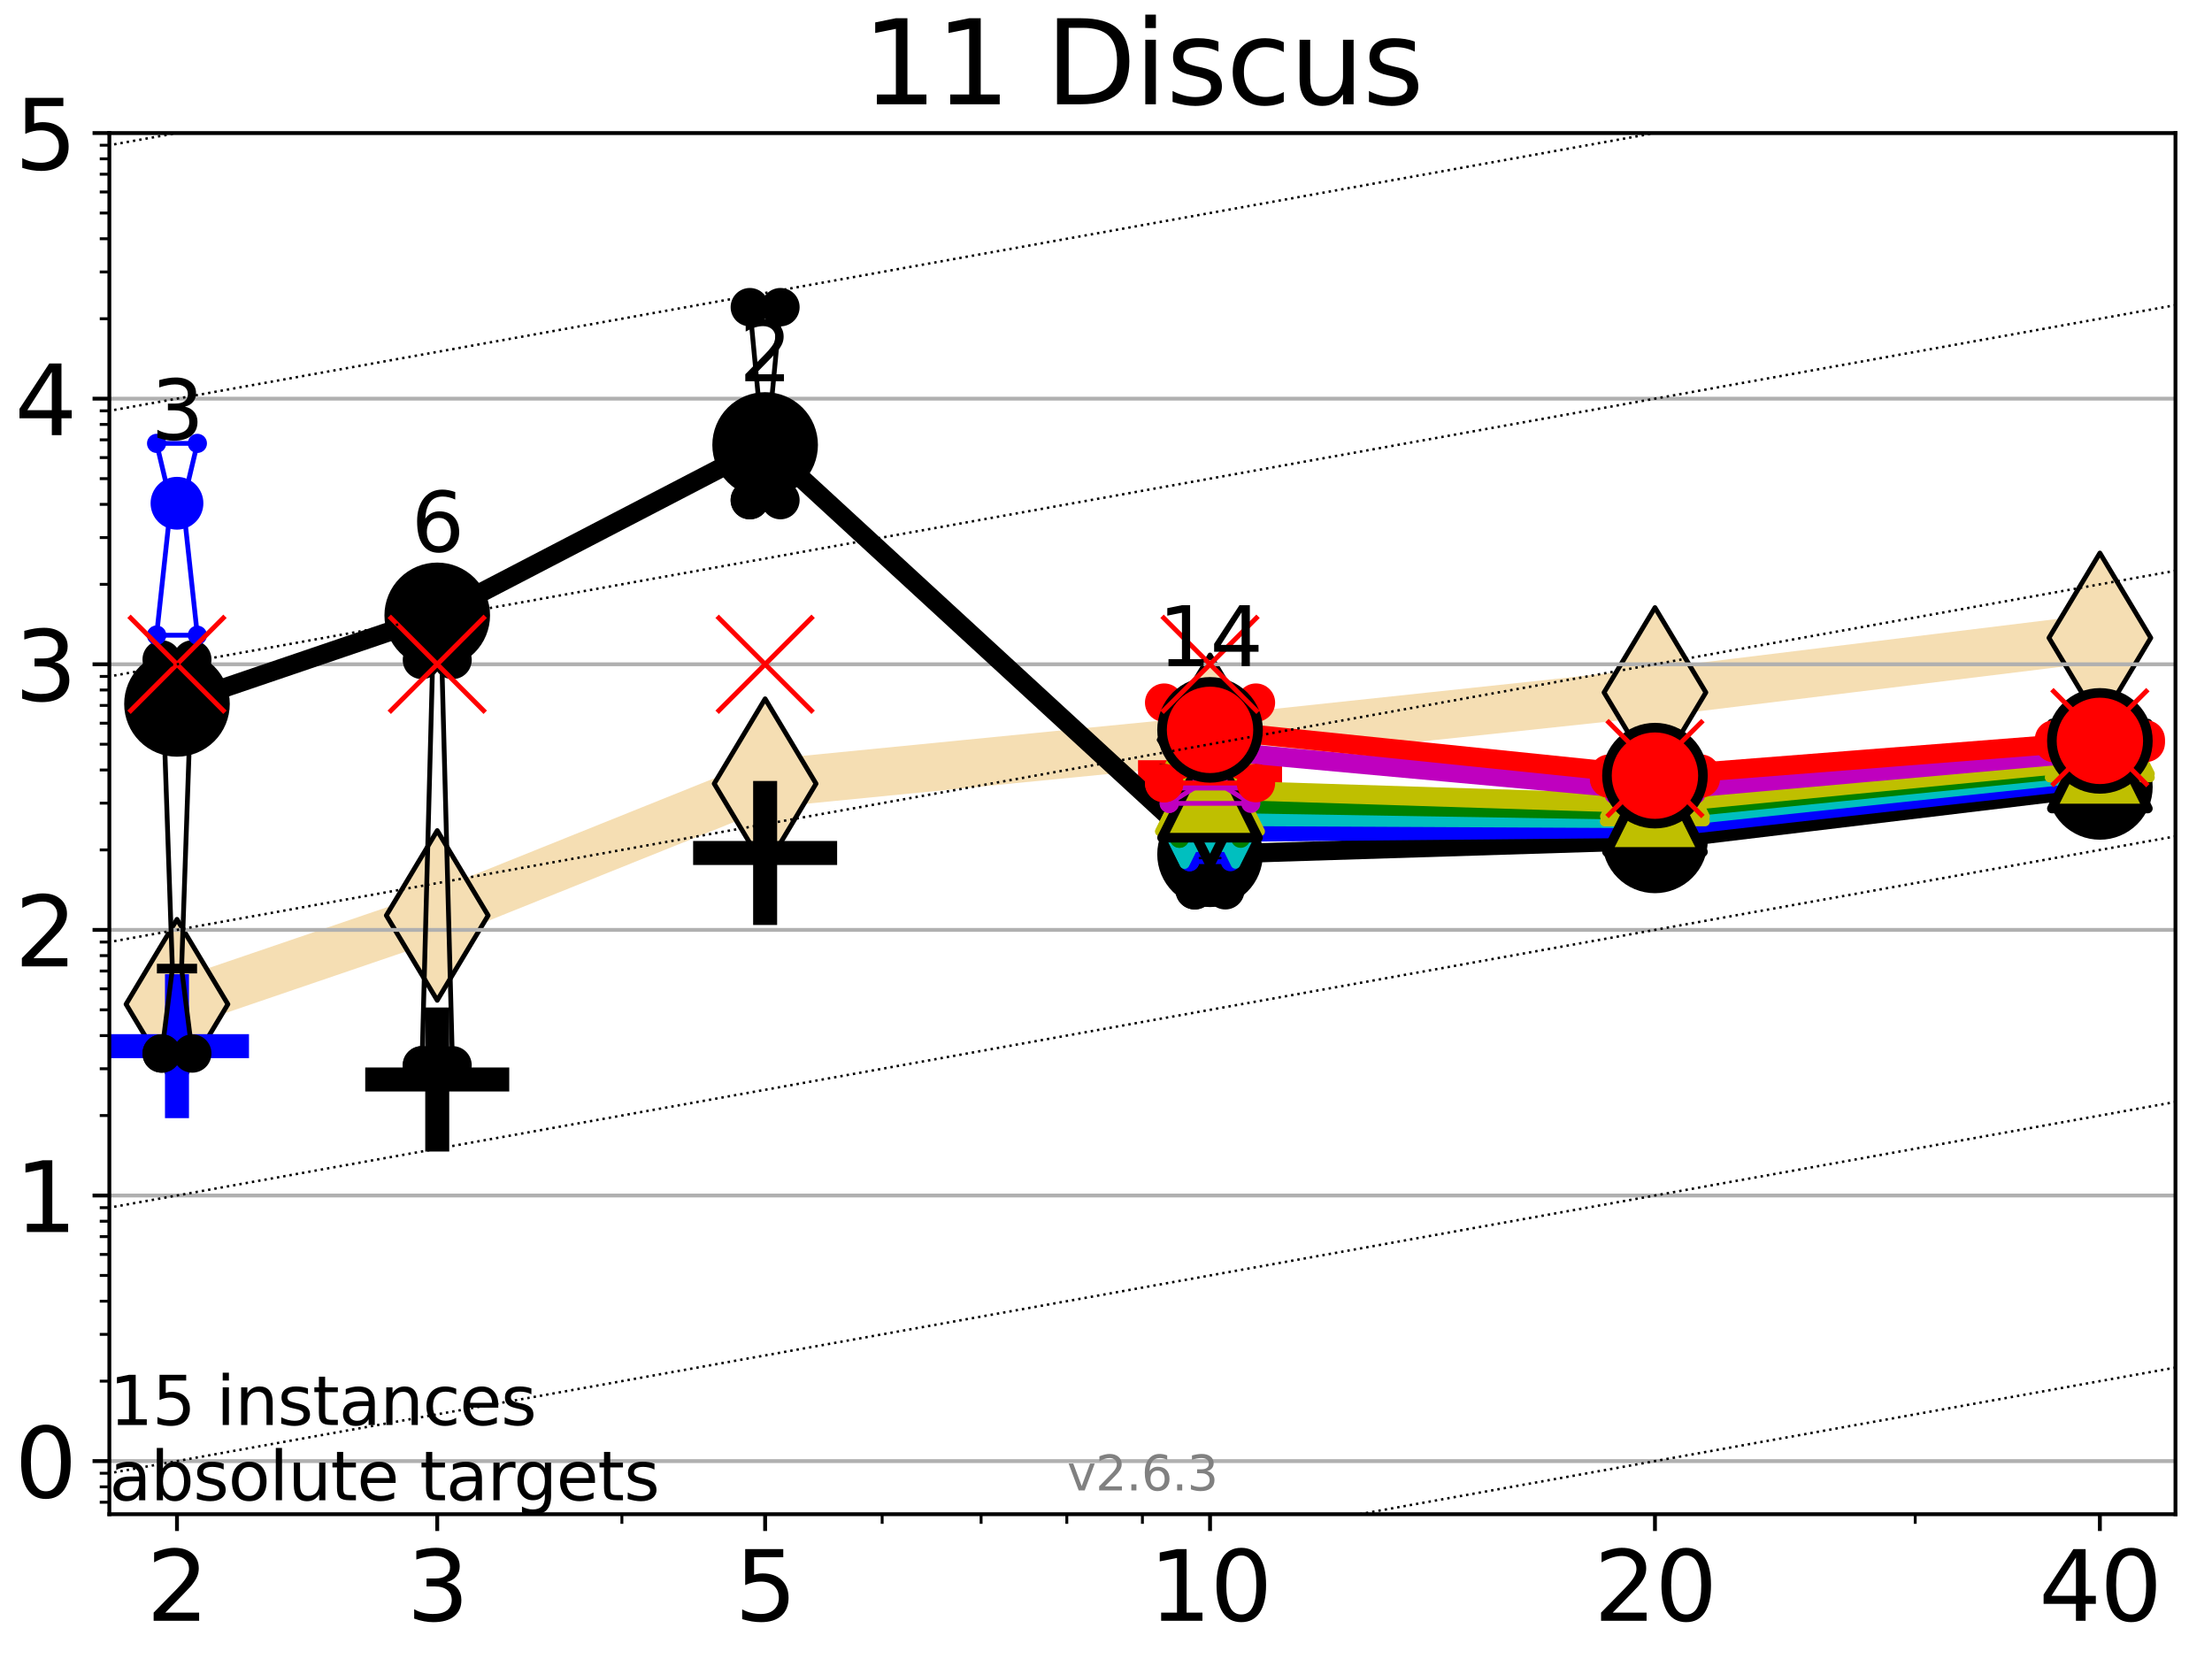 <?xml version="1.0" encoding="utf-8" standalone="no"?>
<!DOCTYPE svg PUBLIC "-//W3C//DTD SVG 1.1//EN"
  "http://www.w3.org/Graphics/SVG/1.1/DTD/svg11.dtd">
<svg xmlns:xlink="http://www.w3.org/1999/xlink" width="460.8pt" height="345.6pt" viewBox="0 0 460.8 345.6" xmlns="http://www.w3.org/2000/svg" version="1.1">
 <defs>
  <style type="text/css">*{stroke-linejoin: round; stroke-linecap: butt}</style>
 </defs>
 <g id="figure_1">
  <g id="patch_1">
   <path d="M 0 345.6 
L 460.8 345.6 
L 460.8 0 
L 0 0 
z
" style="fill: #ffffff"/>
  </g>
  <g id="axes_1">
   <g id="patch_2">
    <path d="M 22.78 315.44 
L 453.192 315.44 
L 453.192 27.72 
L 22.78 27.72 
z
" style="fill: #ffffff"/>
   </g>
   <g id="line2d_1">
    <path d="M 36.868 209.196 
L 91.085 190.705 
L 159.39 163.254 
L 252.074 154.128 
L 344.758 144.251 
L 437.443 132.883 
" clip-path="url(#pdffdd6474d)" style="fill: none; stroke: #f5deb3; stroke-width: 10; stroke-linecap: square"/>
    <defs>
     <path id="m058029bd9c" d="M -0 17.678 
L 10.607 0 
L 0 -17.678 
L -10.607 -0 
z
" style="stroke: #000000; stroke-linejoin: miter"/>
    </defs>
    <g clip-path="url(#pdffdd6474d)">
     <use xlink:href="#m058029bd9c" x="36.868" y="209.196" style="fill: #f5deb3; stroke: #000000; stroke-linejoin: miter"/>
     <use xlink:href="#m058029bd9c" x="91.085" y="190.705" style="fill: #f5deb3; stroke: #000000; stroke-linejoin: miter"/>
     <use xlink:href="#m058029bd9c" x="159.39" y="163.254" style="fill: #f5deb3; stroke: #000000; stroke-linejoin: miter"/>
     <use xlink:href="#m058029bd9c" x="252.074" y="154.128" style="fill: #f5deb3; stroke: #000000; stroke-linejoin: miter"/>
     <use xlink:href="#m058029bd9c" x="344.758" y="144.251" style="fill: #f5deb3; stroke: #000000; stroke-linejoin: miter"/>
     <use xlink:href="#m058029bd9c" x="437.443" y="132.883" style="fill: #f5deb3; stroke: #000000; stroke-linejoin: miter"/>
    </g>
   </g>
   <g id="line2d_2">
    <defs>
     <path id="m2653a974b2" d="M -15 0 
L 15 0 
M 0 15 
L 0 -15 
" style="stroke: #0000ff; stroke-width: 5"/>
    </defs>
    <g clip-path="url(#pdffdd6474d)">
     <use xlink:href="#m2653a974b2" x="36.868" y="217.931" style="fill: #0000ff; stroke: #0000ff; stroke-width: 5"/>
    </g>
   </g>
   <g id="line2d_3">
    <defs>
     <path id="m0281b5d58b" d="M -15 0 
L 15 0 
M 0 15 
L 0 -15 
" style="stroke: #000000; stroke-width: 5"/>
    </defs>
    <g clip-path="url(#pdffdd6474d)">
     <use xlink:href="#m0281b5d58b" x="91.085" y="224.881" style="stroke: #000000; stroke-width: 5"/>
    </g>
   </g>
   <g id="line2d_4">
    <g clip-path="url(#pdffdd6474d)">
     <use xlink:href="#m0281b5d58b" x="159.39" y="177.689" style="stroke: #000000; stroke-width: 5"/>
    </g>
   </g>
   <g id="line2d_5">
    <defs>
     <path id="m2442d116fa" d="M -15 0 
L 15 0 
M 0 15 
L 0 -15 
" style="stroke: #ff0000; stroke-width: 5"/>
    </defs>
    <g clip-path="url(#pdffdd6474d)">
     <use xlink:href="#m2442d116fa" x="252.074" y="160.867" style="fill: #ff0000; stroke: #ff0000; stroke-width: 5"/>
    </g>
   </g>
   <g id="matplotlib.axis_1">
    <g id="xtick_1">
     <g id="line2d_6">
      <defs>
       <path id="m548f2ed899" d="M 0 0 
L 0 3.5 
" style="stroke: #000000; stroke-width: 0.8"/>
      </defs>
      <g>
       <use xlink:href="#m548f2ed899" x="36.868" y="315.44" style="stroke: #000000; stroke-width: 0.8"/>
      </g>
     </g>
     <g id="text_1">
      <!-- 2 -->
      <g transform="translate(30.506 337.637) scale(0.2 -0.2)">
       <defs>
        <path id="DejaVuSans-32" d="M 1228 531 
L 3431 531 
L 3431 0 
L 469 0 
L 469 531 
Q 828 903 1448 1529 
Q 2069 2156 2228 2338 
Q 2531 2678 2651 2914 
Q 2772 3150 2772 3378 
Q 2772 3750 2511 3984 
Q 2250 4219 1831 4219 
Q 1534 4219 1204 4116 
Q 875 4013 500 3803 
L 500 4441 
Q 881 4594 1212 4672 
Q 1544 4750 1819 4750 
Q 2544 4750 2975 4387 
Q 3406 4025 3406 3419 
Q 3406 3131 3298 2873 
Q 3191 2616 2906 2266 
Q 2828 2175 2409 1742 
Q 1991 1309 1228 531 
z
" transform="scale(0.016)"/>
       </defs>
       <use xlink:href="#DejaVuSans-32"/>
      </g>
     </g>
    </g>
    <g id="xtick_2">
     <g id="line2d_7">
      <g>
       <use xlink:href="#m548f2ed899" x="91.085" y="315.44" style="stroke: #000000; stroke-width: 0.8"/>
      </g>
     </g>
     <g id="text_2">
      <!-- 3 -->
      <g transform="translate(84.723 337.637) scale(0.2 -0.2)">
       <defs>
        <path id="DejaVuSans-33" d="M 2597 2516 
Q 3050 2419 3304 2112 
Q 3559 1806 3559 1356 
Q 3559 666 3084 287 
Q 2609 -91 1734 -91 
Q 1441 -91 1130 -33 
Q 819 25 488 141 
L 488 750 
Q 750 597 1062 519 
Q 1375 441 1716 441 
Q 2309 441 2620 675 
Q 2931 909 2931 1356 
Q 2931 1769 2642 2001 
Q 2353 2234 1838 2234 
L 1294 2234 
L 1294 2753 
L 1863 2753 
Q 2328 2753 2575 2939 
Q 2822 3125 2822 3475 
Q 2822 3834 2567 4026 
Q 2313 4219 1838 4219 
Q 1578 4219 1281 4162 
Q 984 4106 628 3988 
L 628 4550 
Q 988 4650 1302 4700 
Q 1616 4750 1894 4750 
Q 2613 4750 3031 4423 
Q 3450 4097 3450 3541 
Q 3450 3153 3228 2886 
Q 3006 2619 2597 2516 
z
" transform="scale(0.016)"/>
       </defs>
       <use xlink:href="#DejaVuSans-33"/>
      </g>
     </g>
    </g>
    <g id="xtick_3">
     <g id="line2d_8">
      <g>
       <use xlink:href="#m548f2ed899" x="159.39" y="315.44" style="stroke: #000000; stroke-width: 0.8"/>
      </g>
     </g>
     <g id="text_3">
      <!-- 5 -->
      <g transform="translate(153.028 337.637) scale(0.2 -0.2)">
       <defs>
        <path id="DejaVuSans-35" d="M 691 4666 
L 3169 4666 
L 3169 4134 
L 1269 4134 
L 1269 2991 
Q 1406 3038 1543 3061 
Q 1681 3084 1819 3084 
Q 2600 3084 3056 2656 
Q 3513 2228 3513 1497 
Q 3513 744 3044 326 
Q 2575 -91 1722 -91 
Q 1428 -91 1123 -41 
Q 819 9 494 109 
L 494 744 
Q 775 591 1075 516 
Q 1375 441 1709 441 
Q 2250 441 2565 725 
Q 2881 1009 2881 1497 
Q 2881 1984 2565 2268 
Q 2250 2553 1709 2553 
Q 1456 2553 1204 2497 
Q 953 2441 691 2322 
L 691 4666 
z
" transform="scale(0.016)"/>
       </defs>
       <use xlink:href="#DejaVuSans-35"/>
      </g>
     </g>
    </g>
    <g id="xtick_4">
     <g id="line2d_9">
      <g>
       <use xlink:href="#m548f2ed899" x="252.074" y="315.44" style="stroke: #000000; stroke-width: 0.8"/>
      </g>
     </g>
     <g id="text_4">
      <!-- 10 -->
      <g transform="translate(239.349 337.637) scale(0.2 -0.2)">
       <defs>
        <path id="DejaVuSans-31" d="M 794 531 
L 1825 531 
L 1825 4091 
L 703 3866 
L 703 4441 
L 1819 4666 
L 2450 4666 
L 2450 531 
L 3481 531 
L 3481 0 
L 794 0 
L 794 531 
z
" transform="scale(0.016)"/>
        <path id="DejaVuSans-30" d="M 2034 4250 
Q 1547 4250 1301 3770 
Q 1056 3291 1056 2328 
Q 1056 1369 1301 889 
Q 1547 409 2034 409 
Q 2525 409 2770 889 
Q 3016 1369 3016 2328 
Q 3016 3291 2770 3770 
Q 2525 4250 2034 4250 
z
M 2034 4750 
Q 2819 4750 3233 4129 
Q 3647 3509 3647 2328 
Q 3647 1150 3233 529 
Q 2819 -91 2034 -91 
Q 1250 -91 836 529 
Q 422 1150 422 2328 
Q 422 3509 836 4129 
Q 1250 4750 2034 4750 
z
" transform="scale(0.016)"/>
       </defs>
       <use xlink:href="#DejaVuSans-31"/>
       <use xlink:href="#DejaVuSans-30" x="63.623"/>
      </g>
     </g>
    </g>
    <g id="xtick_5">
     <g id="line2d_10">
      <g>
       <use xlink:href="#m548f2ed899" x="344.758" y="315.44" style="stroke: #000000; stroke-width: 0.8"/>
      </g>
     </g>
     <g id="text_5">
      <!-- 20 -->
      <g transform="translate(332.033 337.637) scale(0.2 -0.2)">
       <use xlink:href="#DejaVuSans-32"/>
       <use xlink:href="#DejaVuSans-30" x="63.623"/>
      </g>
     </g>
    </g>
    <g id="xtick_6">
     <g id="line2d_11">
      <g>
       <use xlink:href="#m548f2ed899" x="437.443" y="315.44" style="stroke: #000000; stroke-width: 0.8"/>
      </g>
     </g>
     <g id="text_6">
      <!-- 40 -->
      <g transform="translate(424.718 337.637) scale(0.2 -0.2)">
       <defs>
        <path id="DejaVuSans-34" d="M 2419 4116 
L 825 1625 
L 2419 1625 
L 2419 4116 
z
M 2253 4666 
L 3047 4666 
L 3047 1625 
L 3713 1625 
L 3713 1100 
L 3047 1100 
L 3047 0 
L 2419 0 
L 2419 1100 
L 313 1100 
L 313 1709 
L 2253 4666 
z
" transform="scale(0.016)"/>
       </defs>
       <use xlink:href="#DejaVuSans-34"/>
       <use xlink:href="#DejaVuSans-30" x="63.623"/>
      </g>
     </g>
    </g>
    <g id="xtick_7">
     <g id="line2d_12">
      <defs>
       <path id="m76281153e9" d="M 0 0 
L 0 2 
" style="stroke: #000000; stroke-width: 0.6"/>
      </defs>
      <g>
       <use xlink:href="#m76281153e9" x="129.552" y="315.44" style="stroke: #000000; stroke-width: 0.6"/>
      </g>
     </g>
    </g>
    <g id="xtick_8">
     <g id="line2d_13">
      <g>
       <use xlink:href="#m76281153e9" x="183.769" y="315.44" style="stroke: #000000; stroke-width: 0.6"/>
      </g>
     </g>
    </g>
    <g id="xtick_9">
     <g id="line2d_14">
      <g>
       <use xlink:href="#m76281153e9" x="204.381" y="315.44" style="stroke: #000000; stroke-width: 0.6"/>
      </g>
     </g>
    </g>
    <g id="xtick_10">
     <g id="line2d_15">
      <g>
       <use xlink:href="#m76281153e9" x="222.237" y="315.44" style="stroke: #000000; stroke-width: 0.6"/>
      </g>
     </g>
    </g>
    <g id="xtick_11">
     <g id="line2d_16">
      <g>
       <use xlink:href="#m76281153e9" x="237.986" y="315.44" style="stroke: #000000; stroke-width: 0.6"/>
      </g>
     </g>
    </g>
    <g id="xtick_12">
     <g id="line2d_17">
      <g>
       <use xlink:href="#m76281153e9" x="398.975" y="315.44" style="stroke: #000000; stroke-width: 0.6"/>
      </g>
     </g>
    </g>
   </g>
   <g id="matplotlib.axis_2">
    <g id="ytick_1">
     <g id="line2d_18">
      <path d="M 22.78 304.374 
L 453.192 304.374 
" clip-path="url(#pdffdd6474d)" style="fill: none; stroke: #b0b0b0; stroke-width: 0.8; stroke-linecap: square"/>
     </g>
     <g id="line2d_19">
      <defs>
       <path id="m3a691aa614" d="M 0 0 
L -3.5 0 
" style="stroke: #000000; stroke-width: 0.8"/>
      </defs>
      <g>
       <use xlink:href="#m3a691aa614" x="22.78" y="304.374" style="stroke: #000000; stroke-width: 0.8"/>
      </g>
     </g>
     <g id="text_7">
      <!-- 0 -->
      <g transform="translate(3.055 311.972) scale(0.2 -0.2)">
       <use xlink:href="#DejaVuSans-30"/>
      </g>
     </g>
    </g>
    <g id="ytick_2">
     <g id="line2d_20">
      <path d="M 22.78 249.043 
L 453.192 249.043 
" clip-path="url(#pdffdd6474d)" style="fill: none; stroke: #b0b0b0; stroke-width: 0.8; stroke-linecap: square"/>
     </g>
     <g id="line2d_21">
      <g>
       <use xlink:href="#m3a691aa614" x="22.78" y="249.043" style="stroke: #000000; stroke-width: 0.8"/>
      </g>
     </g>
     <g id="text_8">
      <!-- 1 -->
      <g transform="translate(3.055 256.642) scale(0.2 -0.2)">
       <use xlink:href="#DejaVuSans-31"/>
      </g>
     </g>
    </g>
    <g id="ytick_3">
     <g id="line2d_22">
      <path d="M 22.78 193.712 
L 453.192 193.712 
" clip-path="url(#pdffdd6474d)" style="fill: none; stroke: #b0b0b0; stroke-width: 0.8; stroke-linecap: square"/>
     </g>
     <g id="line2d_23">
      <g>
       <use xlink:href="#m3a691aa614" x="22.78" y="193.712" style="stroke: #000000; stroke-width: 0.8"/>
      </g>
     </g>
     <g id="text_9">
      <!-- 2 -->
      <g transform="translate(3.055 201.311) scale(0.2 -0.2)">
       <use xlink:href="#DejaVuSans-32"/>
      </g>
     </g>
    </g>
    <g id="ytick_4">
     <g id="line2d_24">
      <path d="M 22.78 138.382 
L 453.192 138.382 
" clip-path="url(#pdffdd6474d)" style="fill: none; stroke: #b0b0b0; stroke-width: 0.8; stroke-linecap: square"/>
     </g>
     <g id="line2d_25">
      <g>
       <use xlink:href="#m3a691aa614" x="22.78" y="138.382" style="stroke: #000000; stroke-width: 0.8"/>
      </g>
     </g>
     <g id="text_10">
      <!-- 3 -->
      <g transform="translate(3.055 145.98) scale(0.2 -0.2)">
       <use xlink:href="#DejaVuSans-33"/>
      </g>
     </g>
    </g>
    <g id="ytick_5">
     <g id="line2d_26">
      <path d="M 22.78 83.051 
L 453.192 83.051 
" clip-path="url(#pdffdd6474d)" style="fill: none; stroke: #b0b0b0; stroke-width: 0.8; stroke-linecap: square"/>
     </g>
     <g id="line2d_27">
      <g>
       <use xlink:href="#m3a691aa614" x="22.78" y="83.051" style="stroke: #000000; stroke-width: 0.8"/>
      </g>
     </g>
     <g id="text_11">
      <!-- 4 -->
      <g transform="translate(3.055 90.649) scale(0.2 -0.2)">
       <use xlink:href="#DejaVuSans-34"/>
      </g>
     </g>
    </g>
    <g id="ytick_6">
     <g id="line2d_28">
      <path d="M 22.78 27.72 
L 453.192 27.72 
" clip-path="url(#pdffdd6474d)" style="fill: none; stroke: #b0b0b0; stroke-width: 0.8; stroke-linecap: square"/>
     </g>
     <g id="line2d_29">
      <g>
       <use xlink:href="#m3a691aa614" x="22.78" y="27.72" style="stroke: #000000; stroke-width: 0.8"/>
      </g>
     </g>
     <g id="text_12">
      <!-- 5 -->
      <g transform="translate(3.055 35.318) scale(0.2 -0.2)">
       <use xlink:href="#DejaVuSans-35"/>
      </g>
     </g>
    </g>
    <g id="ytick_7">
     <g id="line2d_30">
      <defs>
       <path id="m31ff7bd809" d="M 0 0 
L -2 0 
" style="stroke: #000000; stroke-width: 0.6"/>
      </defs>
      <g>
       <use xlink:href="#m31ff7bd809" x="22.78" y="312.945" style="stroke: #000000; stroke-width: 0.6"/>
      </g>
     </g>
    </g>
    <g id="ytick_8">
     <g id="line2d_31">
      <g>
       <use xlink:href="#m31ff7bd809" x="22.78" y="309.736" style="stroke: #000000; stroke-width: 0.6"/>
      </g>
     </g>
    </g>
    <g id="ytick_9">
     <g id="line2d_32">
      <g>
       <use xlink:href="#m31ff7bd809" x="22.78" y="306.906" style="stroke: #000000; stroke-width: 0.6"/>
      </g>
     </g>
    </g>
    <g id="ytick_10">
     <g id="line2d_33">
      <g>
       <use xlink:href="#m31ff7bd809" x="22.78" y="287.718" style="stroke: #000000; stroke-width: 0.6"/>
      </g>
     </g>
    </g>
    <g id="ytick_11">
     <g id="line2d_34">
      <g>
       <use xlink:href="#m31ff7bd809" x="22.78" y="277.974" style="stroke: #000000; stroke-width: 0.6"/>
      </g>
     </g>
    </g>
    <g id="ytick_12">
     <g id="line2d_35">
      <g>
       <use xlink:href="#m31ff7bd809" x="22.78" y="271.061" style="stroke: #000000; stroke-width: 0.6"/>
      </g>
     </g>
    </g>
    <g id="ytick_13">
     <g id="line2d_36">
      <g>
       <use xlink:href="#m31ff7bd809" x="22.78" y="265.699" style="stroke: #000000; stroke-width: 0.6"/>
      </g>
     </g>
    </g>
    <g id="ytick_14">
     <g id="line2d_37">
      <g>
       <use xlink:href="#m31ff7bd809" x="22.78" y="261.318" style="stroke: #000000; stroke-width: 0.6"/>
      </g>
     </g>
    </g>
    <g id="ytick_15">
     <g id="line2d_38">
      <g>
       <use xlink:href="#m31ff7bd809" x="22.78" y="257.614" style="stroke: #000000; stroke-width: 0.6"/>
      </g>
     </g>
    </g>
    <g id="ytick_16">
     <g id="line2d_39">
      <g>
       <use xlink:href="#m31ff7bd809" x="22.78" y="254.405" style="stroke: #000000; stroke-width: 0.6"/>
      </g>
     </g>
    </g>
    <g id="ytick_17">
     <g id="line2d_40">
      <g>
       <use xlink:href="#m31ff7bd809" x="22.78" y="251.575" style="stroke: #000000; stroke-width: 0.6"/>
      </g>
     </g>
    </g>
    <g id="ytick_18">
     <g id="line2d_41">
      <g>
       <use xlink:href="#m31ff7bd809" x="22.78" y="232.387" style="stroke: #000000; stroke-width: 0.6"/>
      </g>
     </g>
    </g>
    <g id="ytick_19">
     <g id="line2d_42">
      <g>
       <use xlink:href="#m31ff7bd809" x="22.78" y="222.644" style="stroke: #000000; stroke-width: 0.6"/>
      </g>
     </g>
    </g>
    <g id="ytick_20">
     <g id="line2d_43">
      <g>
       <use xlink:href="#m31ff7bd809" x="22.78" y="215.731" style="stroke: #000000; stroke-width: 0.6"/>
      </g>
     </g>
    </g>
    <g id="ytick_21">
     <g id="line2d_44">
      <g>
       <use xlink:href="#m31ff7bd809" x="22.78" y="210.369" style="stroke: #000000; stroke-width: 0.6"/>
      </g>
     </g>
    </g>
    <g id="ytick_22">
     <g id="line2d_45">
      <g>
       <use xlink:href="#m31ff7bd809" x="22.78" y="205.987" style="stroke: #000000; stroke-width: 0.6"/>
      </g>
     </g>
    </g>
    <g id="ytick_23">
     <g id="line2d_46">
      <g>
       <use xlink:href="#m31ff7bd809" x="22.78" y="202.283" style="stroke: #000000; stroke-width: 0.6"/>
      </g>
     </g>
    </g>
    <g id="ytick_24">
     <g id="line2d_47">
      <g>
       <use xlink:href="#m31ff7bd809" x="22.78" y="199.074" style="stroke: #000000; stroke-width: 0.6"/>
      </g>
     </g>
    </g>
    <g id="ytick_25">
     <g id="line2d_48">
      <g>
       <use xlink:href="#m31ff7bd809" x="22.78" y="196.244" style="stroke: #000000; stroke-width: 0.6"/>
      </g>
     </g>
    </g>
    <g id="ytick_26">
     <g id="line2d_49">
      <g>
       <use xlink:href="#m31ff7bd809" x="22.78" y="177.056" style="stroke: #000000; stroke-width: 0.6"/>
      </g>
     </g>
    </g>
    <g id="ytick_27">
     <g id="line2d_50">
      <g>
       <use xlink:href="#m31ff7bd809" x="22.78" y="167.313" style="stroke: #000000; stroke-width: 0.6"/>
      </g>
     </g>
    </g>
    <g id="ytick_28">
     <g id="line2d_51">
      <g>
       <use xlink:href="#m31ff7bd809" x="22.78" y="160.4" style="stroke: #000000; stroke-width: 0.6"/>
      </g>
     </g>
    </g>
    <g id="ytick_29">
     <g id="line2d_52">
      <g>
       <use xlink:href="#m31ff7bd809" x="22.78" y="155.038" style="stroke: #000000; stroke-width: 0.6"/>
      </g>
     </g>
    </g>
    <g id="ytick_30">
     <g id="line2d_53">
      <g>
       <use xlink:href="#m31ff7bd809" x="22.78" y="150.657" style="stroke: #000000; stroke-width: 0.6"/>
      </g>
     </g>
    </g>
    <g id="ytick_31">
     <g id="line2d_54">
      <g>
       <use xlink:href="#m31ff7bd809" x="22.78" y="146.952" style="stroke: #000000; stroke-width: 0.6"/>
      </g>
     </g>
    </g>
    <g id="ytick_32">
     <g id="line2d_55">
      <g>
       <use xlink:href="#m31ff7bd809" x="22.78" y="143.744" style="stroke: #000000; stroke-width: 0.6"/>
      </g>
     </g>
    </g>
    <g id="ytick_33">
     <g id="line2d_56">
      <g>
       <use xlink:href="#m31ff7bd809" x="22.78" y="140.913" style="stroke: #000000; stroke-width: 0.6"/>
      </g>
     </g>
    </g>
    <g id="ytick_34">
     <g id="line2d_57">
      <g>
       <use xlink:href="#m31ff7bd809" x="22.78" y="121.725" style="stroke: #000000; stroke-width: 0.6"/>
      </g>
     </g>
    </g>
    <g id="ytick_35">
     <g id="line2d_58">
      <g>
       <use xlink:href="#m31ff7bd809" x="22.78" y="111.982" style="stroke: #000000; stroke-width: 0.6"/>
      </g>
     </g>
    </g>
    <g id="ytick_36">
     <g id="line2d_59">
      <g>
       <use xlink:href="#m31ff7bd809" x="22.78" y="105.069" style="stroke: #000000; stroke-width: 0.6"/>
      </g>
     </g>
    </g>
    <g id="ytick_37">
     <g id="line2d_60">
      <g>
       <use xlink:href="#m31ff7bd809" x="22.78" y="99.707" style="stroke: #000000; stroke-width: 0.6"/>
      </g>
     </g>
    </g>
    <g id="ytick_38">
     <g id="line2d_61">
      <g>
       <use xlink:href="#m31ff7bd809" x="22.78" y="95.326" style="stroke: #000000; stroke-width: 0.6"/>
      </g>
     </g>
    </g>
    <g id="ytick_39">
     <g id="line2d_62">
      <g>
       <use xlink:href="#m31ff7bd809" x="22.78" y="91.622" style="stroke: #000000; stroke-width: 0.6"/>
      </g>
     </g>
    </g>
    <g id="ytick_40">
     <g id="line2d_63">
      <g>
       <use xlink:href="#m31ff7bd809" x="22.78" y="88.413" style="stroke: #000000; stroke-width: 0.6"/>
      </g>
     </g>
    </g>
    <g id="ytick_41">
     <g id="line2d_64">
      <g>
       <use xlink:href="#m31ff7bd809" x="22.78" y="85.583" style="stroke: #000000; stroke-width: 0.6"/>
      </g>
     </g>
    </g>
    <g id="ytick_42">
     <g id="line2d_65">
      <g>
       <use xlink:href="#m31ff7bd809" x="22.78" y="66.395" style="stroke: #000000; stroke-width: 0.6"/>
      </g>
     </g>
    </g>
    <g id="ytick_43">
     <g id="line2d_66">
      <g>
       <use xlink:href="#m31ff7bd809" x="22.78" y="56.651" style="stroke: #000000; stroke-width: 0.6"/>
      </g>
     </g>
    </g>
    <g id="ytick_44">
     <g id="line2d_67">
      <g>
       <use xlink:href="#m31ff7bd809" x="22.78" y="49.738" style="stroke: #000000; stroke-width: 0.6"/>
      </g>
     </g>
    </g>
    <g id="ytick_45">
     <g id="line2d_68">
      <g>
       <use xlink:href="#m31ff7bd809" x="22.78" y="44.376" style="stroke: #000000; stroke-width: 0.6"/>
      </g>
     </g>
    </g>
    <g id="ytick_46">
     <g id="line2d_69">
      <g>
       <use xlink:href="#m31ff7bd809" x="22.78" y="39.995" style="stroke: #000000; stroke-width: 0.6"/>
      </g>
     </g>
    </g>
    <g id="ytick_47">
     <g id="line2d_70">
      <g>
       <use xlink:href="#m31ff7bd809" x="22.78" y="36.291" style="stroke: #000000; stroke-width: 0.6"/>
      </g>
     </g>
    </g>
    <g id="ytick_48">
     <g id="line2d_71">
      <g>
       <use xlink:href="#m31ff7bd809" x="22.78" y="33.082" style="stroke: #000000; stroke-width: 0.6"/>
      </g>
     </g>
    </g>
    <g id="ytick_49">
     <g id="line2d_72">
      <g>
       <use xlink:href="#m31ff7bd809" x="22.78" y="30.252" style="stroke: #000000; stroke-width: 0.6"/>
      </g>
     </g>
    </g>
   </g>
   <g id="line2d_73">
    <path d="M 33.682 219.46 
L 35.912 201.774 
L 33.682 137.381 
L 40.054 137.381 
L 37.824 201.774 
L 40.054 219.46 
L 33.682 219.46 
" clip-path="url(#pdffdd6474d)" style="fill: none; stroke: #000000; stroke-linecap: square"/>
   </g>
   <g id="line2d_74">
    <path d="M 33.682 219.46 
L 40.054 219.46 
L 40.054 137.381 
L 33.682 137.381 
L 33.682 219.46 
" clip-path="url(#pdffdd6474d)" style="fill: none"/>
    <defs>
     <path id="mf569f16828" d="M 0 3 
C 0.796 3 1.559 2.684 2.121 2.121 
C 2.684 1.559 3 0.796 3 0 
C 3 -0.796 2.684 -1.559 2.121 -2.121 
C 1.559 -2.684 0.796 -3 0 -3 
C -0.796 -3 -1.559 -2.684 -2.121 -2.121 
C -2.684 -1.559 -3 -0.796 -3 0 
C -3 0.796 -2.684 1.559 -2.121 2.121 
C -1.559 2.684 -0.796 3 0 3 
z
" style="stroke: #000000; stroke-width: 2"/>
    </defs>
    <g clip-path="url(#pdffdd6474d)">
     <use xlink:href="#mf569f16828" x="33.682" y="219.46" style="stroke: #000000; stroke-width: 2"/>
     <use xlink:href="#mf569f16828" x="40.054" y="219.46" style="stroke: #000000; stroke-width: 2"/>
     <use xlink:href="#mf569f16828" x="40.054" y="137.381" style="stroke: #000000; stroke-width: 2"/>
     <use xlink:href="#mf569f16828" x="33.682" y="137.381" style="stroke: #000000; stroke-width: 2"/>
     <use xlink:href="#mf569f16828" x="33.682" y="219.46" style="stroke: #000000; stroke-width: 2"/>
    </g>
   </g>
   <g id="line2d_75">
    <path d="M 33.682 201.774 
L 40.054 201.774 
" clip-path="url(#pdffdd6474d)" style="fill: none; stroke: #000000; stroke-width: 2; stroke-linecap: square"/>
   </g>
   <g id="line2d_76">
    <path d="M 87.899 221.92 
L 90.129 137.874 
L 87.899 137.481 
L 94.271 137.481 
L 92.041 137.874 
L 94.271 221.92 
L 87.899 221.92 
" clip-path="url(#pdffdd6474d)" style="fill: none; stroke: #000000; stroke-linecap: square"/>
   </g>
   <g id="line2d_77">
    <path d="M 87.899 221.92 
L 94.271 221.92 
L 94.271 137.481 
L 87.899 137.481 
L 87.899 221.92 
" clip-path="url(#pdffdd6474d)" style="fill: none"/>
    <g clip-path="url(#pdffdd6474d)">
     <use xlink:href="#mf569f16828" x="87.899" y="221.92" style="stroke: #000000; stroke-width: 2"/>
     <use xlink:href="#mf569f16828" x="94.271" y="221.92" style="stroke: #000000; stroke-width: 2"/>
     <use xlink:href="#mf569f16828" x="94.271" y="137.481" style="stroke: #000000; stroke-width: 2"/>
     <use xlink:href="#mf569f16828" x="87.899" y="137.481" style="stroke: #000000; stroke-width: 2"/>
     <use xlink:href="#mf569f16828" x="87.899" y="221.92" style="stroke: #000000; stroke-width: 2"/>
    </g>
   </g>
   <g id="line2d_78">
    <path d="M 87.899 137.874 
L 94.271 137.874 
" clip-path="url(#pdffdd6474d)" style="fill: none; stroke: #000000; stroke-width: 2; stroke-linecap: square"/>
   </g>
   <g id="line2d_79">
    <path d="M 156.204 104.186 
L 158.434 87.572 
L 156.204 63.99 
L 162.576 63.99 
L 160.346 87.572 
L 162.576 104.186 
L 156.204 104.186 
" clip-path="url(#pdffdd6474d)" style="fill: none; stroke: #000000; stroke-linecap: square"/>
   </g>
   <g id="line2d_80">
    <path d="M 156.204 104.186 
L 162.576 104.186 
L 162.576 63.99 
L 156.204 63.99 
L 156.204 104.186 
" clip-path="url(#pdffdd6474d)" style="fill: none"/>
    <g clip-path="url(#pdffdd6474d)">
     <use xlink:href="#mf569f16828" x="156.204" y="104.186" style="stroke: #000000; stroke-width: 2"/>
     <use xlink:href="#mf569f16828" x="162.576" y="104.186" style="stroke: #000000; stroke-width: 2"/>
     <use xlink:href="#mf569f16828" x="162.576" y="63.99" style="stroke: #000000; stroke-width: 2"/>
     <use xlink:href="#mf569f16828" x="156.204" y="63.99" style="stroke: #000000; stroke-width: 2"/>
     <use xlink:href="#mf569f16828" x="156.204" y="104.186" style="stroke: #000000; stroke-width: 2"/>
    </g>
   </g>
   <g id="line2d_81">
    <path d="M 156.204 87.572 
L 162.576 87.572 
" clip-path="url(#pdffdd6474d)" style="fill: none; stroke: #000000; stroke-width: 2; stroke-linecap: square"/>
   </g>
   <g id="line2d_82">
    <path d="M 248.888 185.46 
L 251.118 181.737 
L 248.888 178.384 
L 255.26 178.384 
L 253.03 181.737 
L 255.26 185.46 
L 248.888 185.46 
" clip-path="url(#pdffdd6474d)" style="fill: none; stroke: #000000; stroke-linecap: square"/>
   </g>
   <g id="line2d_83">
    <path d="M 248.888 185.46 
L 255.26 185.46 
L 255.26 178.384 
L 248.888 178.384 
L 248.888 185.46 
" clip-path="url(#pdffdd6474d)" style="fill: none"/>
    <g clip-path="url(#pdffdd6474d)">
     <use xlink:href="#mf569f16828" x="248.888" y="185.46" style="stroke: #000000; stroke-width: 2"/>
     <use xlink:href="#mf569f16828" x="255.26" y="185.46" style="stroke: #000000; stroke-width: 2"/>
     <use xlink:href="#mf569f16828" x="255.26" y="178.384" style="stroke: #000000; stroke-width: 2"/>
     <use xlink:href="#mf569f16828" x="248.888" y="178.384" style="stroke: #000000; stroke-width: 2"/>
     <use xlink:href="#mf569f16828" x="248.888" y="185.46" style="stroke: #000000; stroke-width: 2"/>
    </g>
   </g>
   <g id="line2d_84">
    <path d="M 248.888 181.737 
L 255.26 181.737 
" clip-path="url(#pdffdd6474d)" style="fill: none; stroke: #000000; stroke-width: 2; stroke-linecap: square"/>
   </g>
   <g id="line2d_85">
    <path d="M 341.572 175.869 
L 343.803 175.285 
L 341.572 174.505 
L 347.945 174.505 
L 345.714 175.285 
L 347.945 175.869 
L 341.572 175.869 
" clip-path="url(#pdffdd6474d)" style="fill: none; stroke: #000000; stroke-linecap: square"/>
   </g>
   <g id="line2d_86">
    <path d="M 341.572 175.869 
L 347.945 175.869 
L 347.945 174.505 
L 341.572 174.505 
L 341.572 175.869 
" clip-path="url(#pdffdd6474d)" style="fill: none"/>
    <g clip-path="url(#pdffdd6474d)">
     <use xlink:href="#mf569f16828" x="341.572" y="175.869" style="stroke: #000000; stroke-width: 2"/>
     <use xlink:href="#mf569f16828" x="347.945" y="175.869" style="stroke: #000000; stroke-width: 2"/>
     <use xlink:href="#mf569f16828" x="347.945" y="174.505" style="stroke: #000000; stroke-width: 2"/>
     <use xlink:href="#mf569f16828" x="341.572" y="174.505" style="stroke: #000000; stroke-width: 2"/>
     <use xlink:href="#mf569f16828" x="341.572" y="175.869" style="stroke: #000000; stroke-width: 2"/>
    </g>
   </g>
   <g id="line2d_87">
    <path d="M 341.572 175.285 
L 347.945 175.285 
" clip-path="url(#pdffdd6474d)" style="fill: none; stroke: #000000; stroke-width: 2; stroke-linecap: square"/>
   </g>
   <g id="line2d_88">
    <path d="M 434.257 164.304 
L 436.487 164.115 
L 434.257 163.508 
L 440.629 163.508 
L 438.398 164.115 
L 440.629 164.304 
L 434.257 164.304 
" clip-path="url(#pdffdd6474d)" style="fill: none; stroke: #000000; stroke-linecap: square"/>
   </g>
   <g id="line2d_89">
    <path d="M 434.257 164.304 
L 440.629 164.304 
L 440.629 163.508 
L 434.257 163.508 
L 434.257 164.304 
" clip-path="url(#pdffdd6474d)" style="fill: none"/>
    <g clip-path="url(#pdffdd6474d)">
     <use xlink:href="#mf569f16828" x="434.257" y="164.304" style="stroke: #000000; stroke-width: 2"/>
     <use xlink:href="#mf569f16828" x="440.629" y="164.304" style="stroke: #000000; stroke-width: 2"/>
     <use xlink:href="#mf569f16828" x="440.629" y="163.508" style="stroke: #000000; stroke-width: 2"/>
     <use xlink:href="#mf569f16828" x="434.257" y="163.508" style="stroke: #000000; stroke-width: 2"/>
     <use xlink:href="#mf569f16828" x="434.257" y="164.304" style="stroke: #000000; stroke-width: 2"/>
    </g>
   </g>
   <g id="line2d_90">
    <path d="M 434.257 164.115 
L 440.629 164.115 
" clip-path="url(#pdffdd6474d)" style="fill: none; stroke: #000000; stroke-width: 2; stroke-linecap: square"/>
   </g>
   <g id="line2d_91">
    <path d="M 36.868 146.638 
L 91.085 128.192 
" clip-path="url(#pdffdd6474d)" style="fill: none; stroke: #000000; stroke-width: 4; stroke-linecap: square"/>
   </g>
   <g id="line2d_92">
    <path d="M 91.085 128.192 
L 159.39 92.693 
" clip-path="url(#pdffdd6474d)" style="fill: none; stroke: #000000; stroke-width: 4; stroke-linecap: square"/>
   </g>
   <g id="line2d_93">
    <path d="M 159.39 92.693 
L 252.074 177.961 
" clip-path="url(#pdffdd6474d)" style="fill: none; stroke: #000000; stroke-width: 4; stroke-linecap: square"/>
   </g>
   <g id="line2d_94">
    <path d="M 252.074 177.961 
L 344.758 175.071 
" clip-path="url(#pdffdd6474d)" style="fill: none; stroke: #000000; stroke-width: 4; stroke-linecap: square"/>
   </g>
   <g id="line2d_95">
    <path d="M 344.758 175.071 
L 437.443 163.93 
" clip-path="url(#pdffdd6474d)" style="fill: none; stroke: #000000; stroke-width: 4; stroke-linecap: square"/>
   </g>
   <g id="line2d_96">
    <path d="M 36.868 146.638 
L 91.085 128.192 
L 159.39 92.693 
L 252.074 177.961 
L 344.758 175.071 
L 437.443 163.93 
" clip-path="url(#pdffdd6474d)" style="fill: none"/>
    <defs>
     <path id="m591573fd50" d="M 0 10 
C 2.652 10 5.196 8.946 7.071 7.071 
C 8.946 5.196 10 2.652 10 0 
C 10 -2.652 8.946 -5.196 7.071 -7.071 
C 5.196 -8.946 2.652 -10 0 -10 
C -2.652 -10 -5.196 -8.946 -7.071 -7.071 
C -8.946 -5.196 -10 -2.652 -10 0 
C -10 2.652 -8.946 5.196 -7.071 7.071 
C -5.196 8.946 -2.652 10 0 10 
z
" style="stroke: #000000; stroke-width: 2"/>
    </defs>
    <g clip-path="url(#pdffdd6474d)">
     <use xlink:href="#m591573fd50" x="36.868" y="146.638" style="stroke: #000000; stroke-width: 2"/>
     <use xlink:href="#m591573fd50" x="91.085" y="128.192" style="stroke: #000000; stroke-width: 2"/>
     <use xlink:href="#m591573fd50" x="159.39" y="92.693" style="stroke: #000000; stroke-width: 2"/>
     <use xlink:href="#m591573fd50" x="252.074" y="177.961" style="stroke: #000000; stroke-width: 2"/>
     <use xlink:href="#m591573fd50" x="344.758" y="175.071" style="stroke: #000000; stroke-width: 2"/>
     <use xlink:href="#m591573fd50" x="437.443" y="163.93" style="stroke: #000000; stroke-width: 2"/>
    </g>
   </g>
   <g id="line2d_97">
    <path d="M 32.62 132.328 
L 35.594 104.863 
L 32.62 92.363 
L 41.116 92.363 
L 38.143 104.863 
L 41.116 132.328 
L 32.62 132.328 
" clip-path="url(#pdffdd6474d)" style="fill: none; stroke: #0000ff; stroke-linecap: square"/>
   </g>
   <g id="line2d_98">
    <path d="M 32.62 132.328 
L 41.116 132.328 
L 41.116 92.363 
L 32.62 92.363 
L 32.62 132.328 
" clip-path="url(#pdffdd6474d)" style="fill: none"/>
    <defs>
     <path id="mf6d148ee5c" d="M 0 1.5 
C 0.398 1.5 0.779 1.342 1.061 1.061 
C 1.342 0.779 1.5 0.398 1.5 0 
C 1.5 -0.398 1.342 -0.779 1.061 -1.061 
C 0.779 -1.342 0.398 -1.5 0 -1.5 
C -0.398 -1.5 -0.779 -1.342 -1.061 -1.061 
C -1.342 -0.779 -1.5 -0.398 -1.5 0 
C -1.5 0.398 -1.342 0.779 -1.061 1.061 
C -0.779 1.342 -0.398 1.5 0 1.5 
z
" style="stroke: #0000ff"/>
    </defs>
    <g clip-path="url(#pdffdd6474d)">
     <use xlink:href="#mf6d148ee5c" x="32.62" y="132.328" style="fill: #0000ff; stroke: #0000ff"/>
     <use xlink:href="#mf6d148ee5c" x="41.116" y="132.328" style="fill: #0000ff; stroke: #0000ff"/>
     <use xlink:href="#mf6d148ee5c" x="41.116" y="92.363" style="fill: #0000ff; stroke: #0000ff"/>
     <use xlink:href="#mf6d148ee5c" x="32.62" y="92.363" style="fill: #0000ff; stroke: #0000ff"/>
     <use xlink:href="#mf6d148ee5c" x="32.62" y="132.328" style="fill: #0000ff; stroke: #0000ff"/>
    </g>
   </g>
   <g id="line2d_99">
    <path d="M 32.62 104.863 
L 41.116 104.863 
" clip-path="url(#pdffdd6474d)" style="fill: none; stroke: #0000ff; stroke-width: 2; stroke-linecap: square"/>
   </g>
   <g id="line2d_100">
    <path d="M 247.826 179.501 
L 250.8 177.08 
L 247.826 174.546 
L 256.322 174.546 
L 253.349 177.08 
L 256.322 179.501 
L 247.826 179.501 
" clip-path="url(#pdffdd6474d)" style="fill: none; stroke: #0000ff; stroke-linecap: square"/>
   </g>
   <g id="line2d_101">
    <path d="M 247.826 179.501 
L 256.322 179.501 
L 256.322 174.546 
L 247.826 174.546 
L 247.826 179.501 
" clip-path="url(#pdffdd6474d)" style="fill: none"/>
    <g clip-path="url(#pdffdd6474d)">
     <use xlink:href="#mf6d148ee5c" x="247.826" y="179.501" style="fill: #0000ff; stroke: #0000ff"/>
     <use xlink:href="#mf6d148ee5c" x="256.322" y="179.501" style="fill: #0000ff; stroke: #0000ff"/>
     <use xlink:href="#mf6d148ee5c" x="256.322" y="174.546" style="fill: #0000ff; stroke: #0000ff"/>
     <use xlink:href="#mf6d148ee5c" x="247.826" y="174.546" style="fill: #0000ff; stroke: #0000ff"/>
     <use xlink:href="#mf6d148ee5c" x="247.826" y="179.501" style="fill: #0000ff; stroke: #0000ff"/>
    </g>
   </g>
   <g id="line2d_102">
    <path d="M 247.826 177.08 
L 256.322 177.08 
" clip-path="url(#pdffdd6474d)" style="fill: none; stroke: #0000ff; stroke-width: 2; stroke-linecap: square"/>
   </g>
   <g id="line2d_103">
    <path d="M 340.51 173.31 
L 343.484 172.595 
L 340.51 171.83 
L 349.007 171.83 
L 346.033 172.595 
L 349.007 173.31 
L 340.51 173.31 
" clip-path="url(#pdffdd6474d)" style="fill: none; stroke: #0000ff; stroke-linecap: square"/>
   </g>
   <g id="line2d_104">
    <path d="M 340.51 173.31 
L 349.007 173.31 
L 349.007 171.83 
L 340.51 171.83 
L 340.51 173.31 
" clip-path="url(#pdffdd6474d)" style="fill: none"/>
    <g clip-path="url(#pdffdd6474d)">
     <use xlink:href="#mf6d148ee5c" x="340.51" y="173.31" style="fill: #0000ff; stroke: #0000ff"/>
     <use xlink:href="#mf6d148ee5c" x="349.007" y="173.31" style="fill: #0000ff; stroke: #0000ff"/>
     <use xlink:href="#mf6d148ee5c" x="349.007" y="171.83" style="fill: #0000ff; stroke: #0000ff"/>
     <use xlink:href="#mf6d148ee5c" x="340.51" y="171.83" style="fill: #0000ff; stroke: #0000ff"/>
     <use xlink:href="#mf6d148ee5c" x="340.51" y="173.31" style="fill: #0000ff; stroke: #0000ff"/>
    </g>
   </g>
   <g id="line2d_105">
    <path d="M 340.51 172.595 
L 349.007 172.595 
" clip-path="url(#pdffdd6474d)" style="fill: none; stroke: #0000ff; stroke-width: 2; stroke-linecap: square"/>
   </g>
   <g id="line2d_106">
    <path d="M 433.195 162.474 
L 436.168 162.212 
L 433.195 161.866 
L 441.691 161.866 
L 438.717 162.212 
L 441.691 162.474 
L 433.195 162.474 
" clip-path="url(#pdffdd6474d)" style="fill: none; stroke: #0000ff; stroke-linecap: square"/>
   </g>
   <g id="line2d_107">
    <path d="M 433.195 162.474 
L 441.691 162.474 
L 441.691 161.866 
L 433.195 161.866 
L 433.195 162.474 
" clip-path="url(#pdffdd6474d)" style="fill: none"/>
    <g clip-path="url(#pdffdd6474d)">
     <use xlink:href="#mf6d148ee5c" x="433.195" y="162.474" style="fill: #0000ff; stroke: #0000ff"/>
     <use xlink:href="#mf6d148ee5c" x="441.691" y="162.474" style="fill: #0000ff; stroke: #0000ff"/>
     <use xlink:href="#mf6d148ee5c" x="441.691" y="161.866" style="fill: #0000ff; stroke: #0000ff"/>
     <use xlink:href="#mf6d148ee5c" x="433.195" y="161.866" style="fill: #0000ff; stroke: #0000ff"/>
     <use xlink:href="#mf6d148ee5c" x="433.195" y="162.474" style="fill: #0000ff; stroke: #0000ff"/>
    </g>
   </g>
   <g id="line2d_108">
    <path d="M 433.195 162.212 
L 441.691 162.212 
" clip-path="url(#pdffdd6474d)" style="fill: none; stroke: #0000ff; stroke-width: 2; stroke-linecap: square"/>
   </g>
   <g id="line2d_109">
    <path d="M 252.074 173.406 
L 344.758 172.533 
" clip-path="url(#pdffdd6474d)" style="fill: none; stroke: #0000ff; stroke-width: 4; stroke-linecap: square"/>
   </g>
   <g id="line2d_110">
    <path d="M 344.758 172.533 
L 437.443 162.14 
" clip-path="url(#pdffdd6474d)" style="fill: none; stroke: #0000ff; stroke-width: 4; stroke-linecap: square"/>
   </g>
   <g id="line2d_111">
    <path d="M 36.868 104.837 
L 252.074 173.406 
L 344.758 172.533 
L 437.443 162.14 
" clip-path="url(#pdffdd6474d)" style="fill: none"/>
    <defs>
     <path id="m3d2e813f1f" d="M 0 5 
C 1.326 5 2.598 4.473 3.536 3.536 
C 4.473 2.598 5 1.326 5 0 
C 5 -1.326 4.473 -2.598 3.536 -3.536 
C 2.598 -4.473 1.326 -5 0 -5 
C -1.326 -5 -2.598 -4.473 -3.536 -3.536 
C -4.473 -2.598 -5 -1.326 -5 0 
C -5 1.326 -4.473 2.598 -3.536 3.536 
C -2.598 4.473 -1.326 5 0 5 
z
" style="stroke: #0000ff"/>
    </defs>
    <g clip-path="url(#pdffdd6474d)">
     <use xlink:href="#m3d2e813f1f" x="36.868" y="104.837" style="fill: #0000ff; stroke: #0000ff"/>
     <use xlink:href="#m3d2e813f1f" x="252.074" y="173.406" style="fill: #0000ff; stroke: #0000ff"/>
     <use xlink:href="#m3d2e813f1f" x="344.758" y="172.533" style="fill: #0000ff; stroke: #0000ff"/>
     <use xlink:href="#m3d2e813f1f" x="437.443" y="162.14" style="fill: #0000ff; stroke: #0000ff"/>
    </g>
   </g>
   <g id="line2d_112">
    <path d="M 246.764 176.972 
L 250.481 174.344 
L 246.764 167.197 
L 257.384 167.197 
L 253.667 174.344 
L 257.384 176.972 
L 246.764 176.972 
" clip-path="url(#pdffdd6474d)" style="fill: none; stroke: #00bfbf; stroke-linecap: square"/>
   </g>
   <g id="line2d_113">
    <path d="M 246.764 176.972 
L 257.384 176.972 
L 257.384 167.197 
L 246.764 167.197 
L 246.764 176.972 
" clip-path="url(#pdffdd6474d)" style="fill: none"/>
    <defs>
     <path id="m8efc866dce" d="M -0 3 
L 3 -3 
L -3 -3 
z
" style="stroke: #00bfbf; stroke-width: 2; stroke-linejoin: miter"/>
    </defs>
    <g clip-path="url(#pdffdd6474d)">
     <use xlink:href="#m8efc866dce" x="246.764" y="176.972" style="fill: #00bfbf; stroke: #00bfbf; stroke-width: 2; stroke-linejoin: miter"/>
     <use xlink:href="#m8efc866dce" x="257.384" y="176.972" style="fill: #00bfbf; stroke: #00bfbf; stroke-width: 2; stroke-linejoin: miter"/>
     <use xlink:href="#m8efc866dce" x="257.384" y="167.197" style="fill: #00bfbf; stroke: #00bfbf; stroke-width: 2; stroke-linejoin: miter"/>
     <use xlink:href="#m8efc866dce" x="246.764" y="167.197" style="fill: #00bfbf; stroke: #00bfbf; stroke-width: 2; stroke-linejoin: miter"/>
     <use xlink:href="#m8efc866dce" x="246.764" y="176.972" style="fill: #00bfbf; stroke: #00bfbf; stroke-width: 2; stroke-linejoin: miter"/>
    </g>
   </g>
   <g id="line2d_114">
    <path d="M 246.764 174.344 
L 257.384 174.344 
" clip-path="url(#pdffdd6474d)" style="fill: none; stroke: #00bfbf; stroke-width: 2; stroke-linecap: square"/>
   </g>
   <g id="line2d_115">
    <path d="M 339.448 171.491 
L 343.165 170.673 
L 339.448 170.1 
L 350.069 170.1 
L 346.352 170.673 
L 350.069 171.491 
L 339.448 171.491 
" clip-path="url(#pdffdd6474d)" style="fill: none; stroke: #00bfbf; stroke-linecap: square"/>
   </g>
   <g id="line2d_116">
    <path d="M 339.448 171.491 
L 350.069 171.491 
L 350.069 170.1 
L 339.448 170.1 
L 339.448 171.491 
" clip-path="url(#pdffdd6474d)" style="fill: none"/>
    <g clip-path="url(#pdffdd6474d)">
     <use xlink:href="#m8efc866dce" x="339.448" y="171.491" style="fill: #00bfbf; stroke: #00bfbf; stroke-width: 2; stroke-linejoin: miter"/>
     <use xlink:href="#m8efc866dce" x="350.069" y="171.491" style="fill: #00bfbf; stroke: #00bfbf; stroke-width: 2; stroke-linejoin: miter"/>
     <use xlink:href="#m8efc866dce" x="350.069" y="170.1" style="fill: #00bfbf; stroke: #00bfbf; stroke-width: 2; stroke-linejoin: miter"/>
     <use xlink:href="#m8efc866dce" x="339.448" y="170.1" style="fill: #00bfbf; stroke: #00bfbf; stroke-width: 2; stroke-linejoin: miter"/>
     <use xlink:href="#m8efc866dce" x="339.448" y="171.491" style="fill: #00bfbf; stroke: #00bfbf; stroke-width: 2; stroke-linejoin: miter"/>
    </g>
   </g>
   <g id="line2d_117">
    <path d="M 339.448 170.673 
L 350.069 170.673 
" clip-path="url(#pdffdd6474d)" style="fill: none; stroke: #00bfbf; stroke-width: 2; stroke-linecap: square"/>
   </g>
   <g id="line2d_118">
    <path d="M 432.132 161.231 
L 435.85 160.719 
L 432.132 160.315 
L 442.753 160.315 
L 439.036 160.719 
L 442.753 161.231 
L 432.132 161.231 
" clip-path="url(#pdffdd6474d)" style="fill: none; stroke: #00bfbf; stroke-linecap: square"/>
   </g>
   <g id="line2d_119">
    <path d="M 432.132 161.231 
L 442.753 161.231 
L 442.753 160.315 
L 432.132 160.315 
L 432.132 161.231 
" clip-path="url(#pdffdd6474d)" style="fill: none"/>
    <g clip-path="url(#pdffdd6474d)">
     <use xlink:href="#m8efc866dce" x="432.132" y="161.231" style="fill: #00bfbf; stroke: #00bfbf; stroke-width: 2; stroke-linejoin: miter"/>
     <use xlink:href="#m8efc866dce" x="442.753" y="161.231" style="fill: #00bfbf; stroke: #00bfbf; stroke-width: 2; stroke-linejoin: miter"/>
     <use xlink:href="#m8efc866dce" x="442.753" y="160.315" style="fill: #00bfbf; stroke: #00bfbf; stroke-width: 2; stroke-linejoin: miter"/>
     <use xlink:href="#m8efc866dce" x="432.132" y="160.315" style="fill: #00bfbf; stroke: #00bfbf; stroke-width: 2; stroke-linejoin: miter"/>
     <use xlink:href="#m8efc866dce" x="432.132" y="161.231" style="fill: #00bfbf; stroke: #00bfbf; stroke-width: 2; stroke-linejoin: miter"/>
    </g>
   </g>
   <g id="line2d_120">
    <path d="M 432.132 160.719 
L 442.753 160.719 
" clip-path="url(#pdffdd6474d)" style="fill: none; stroke: #00bfbf; stroke-width: 2; stroke-linecap: square"/>
   </g>
   <g id="line2d_121">
    <path d="M 252.074 170.07 
L 344.758 170.53 
" clip-path="url(#pdffdd6474d)" style="fill: none; stroke: #00bfbf; stroke-width: 4; stroke-linecap: square"/>
   </g>
   <g id="line2d_122">
    <path d="M 344.758 170.53 
L 437.443 160.729 
" clip-path="url(#pdffdd6474d)" style="fill: none; stroke: #00bfbf; stroke-width: 4; stroke-linecap: square"/>
   </g>
   <g id="line2d_123">
    <path d="M 252.074 170.07 
L 344.758 170.53 
L 437.443 160.729 
" clip-path="url(#pdffdd6474d)" style="fill: none"/>
    <defs>
     <path id="m62993255aa" d="M -0 10 
L 10 -10 
L -10 -10 
z
" style="stroke: #000000; stroke-width: 2; stroke-linejoin: miter"/>
    </defs>
    <g clip-path="url(#pdffdd6474d)">
     <use xlink:href="#m62993255aa" x="252.074" y="170.07" style="fill: #00bfbf; stroke: #000000; stroke-width: 2; stroke-linejoin: miter"/>
     <use xlink:href="#m62993255aa" x="344.758" y="170.53" style="fill: #00bfbf; stroke: #000000; stroke-width: 2; stroke-linejoin: miter"/>
     <use xlink:href="#m62993255aa" x="437.443" y="160.729" style="fill: #00bfbf; stroke: #000000; stroke-width: 2; stroke-linejoin: miter"/>
    </g>
   </g>
   <g id="line2d_124">
    <path d="M 245.702 174.624 
L 250.163 170.696 
L 245.702 164.654 
L 258.446 164.654 
L 253.986 170.696 
L 258.446 174.624 
L 245.702 174.624 
" clip-path="url(#pdffdd6474d)" style="fill: none; stroke: #008000; stroke-linecap: square"/>
   </g>
   <g id="line2d_125">
    <path d="M 245.702 174.624 
L 258.446 174.624 
L 258.446 164.654 
L 245.702 164.654 
L 245.702 174.624 
" clip-path="url(#pdffdd6474d)" style="fill: none"/>
    <defs>
     <path id="me0da443f18" d="M 0 1.5 
C 0.398 1.5 0.779 1.342 1.061 1.061 
C 1.342 0.779 1.5 0.398 1.5 0 
C 1.5 -0.398 1.342 -0.779 1.061 -1.061 
C 0.779 -1.342 0.398 -1.5 0 -1.5 
C -0.398 -1.5 -0.779 -1.342 -1.061 -1.061 
C -1.342 -0.779 -1.5 -0.398 -1.5 0 
C -1.5 0.398 -1.342 0.779 -1.061 1.061 
C -0.779 1.342 -0.398 1.5 0 1.5 
z
" style="stroke: #008000"/>
    </defs>
    <g clip-path="url(#pdffdd6474d)">
     <use xlink:href="#me0da443f18" x="245.702" y="174.624" style="fill: #008000; stroke: #008000"/>
     <use xlink:href="#me0da443f18" x="258.446" y="174.624" style="fill: #008000; stroke: #008000"/>
     <use xlink:href="#me0da443f18" x="258.446" y="164.654" style="fill: #008000; stroke: #008000"/>
     <use xlink:href="#me0da443f18" x="245.702" y="164.654" style="fill: #008000; stroke: #008000"/>
     <use xlink:href="#me0da443f18" x="245.702" y="174.624" style="fill: #008000; stroke: #008000"/>
    </g>
   </g>
   <g id="line2d_126">
    <path d="M 245.702 170.696 
L 258.446 170.696 
" clip-path="url(#pdffdd6474d)" style="fill: none; stroke: #008000; stroke-width: 2; stroke-linecap: square"/>
   </g>
   <g id="line2d_127">
    <path d="M 338.386 169.69 
L 342.847 168.864 
L 338.386 168.352 
L 351.131 168.352 
L 346.67 168.864 
L 351.131 169.69 
L 338.386 169.69 
" clip-path="url(#pdffdd6474d)" style="fill: none; stroke: #008000; stroke-linecap: square"/>
   </g>
   <g id="line2d_128">
    <path d="M 338.386 169.69 
L 351.131 169.69 
L 351.131 168.352 
L 338.386 168.352 
L 338.386 169.69 
" clip-path="url(#pdffdd6474d)" style="fill: none"/>
    <g clip-path="url(#pdffdd6474d)">
     <use xlink:href="#me0da443f18" x="338.386" y="169.69" style="fill: #008000; stroke: #008000"/>
     <use xlink:href="#me0da443f18" x="351.131" y="169.69" style="fill: #008000; stroke: #008000"/>
     <use xlink:href="#me0da443f18" x="351.131" y="168.352" style="fill: #008000; stroke: #008000"/>
     <use xlink:href="#me0da443f18" x="338.386" y="168.352" style="fill: #008000; stroke: #008000"/>
     <use xlink:href="#me0da443f18" x="338.386" y="169.69" style="fill: #008000; stroke: #008000"/>
    </g>
   </g>
   <g id="line2d_129">
    <path d="M 338.386 168.864 
L 351.131 168.864 
" clip-path="url(#pdffdd6474d)" style="fill: none; stroke: #008000; stroke-width: 2; stroke-linecap: square"/>
   </g>
   <g id="line2d_130">
    <path d="M 431.07 160.038 
L 435.531 159.342 
L 431.07 159.102 
L 443.815 159.102 
L 439.354 159.342 
L 443.815 160.038 
L 431.07 160.038 
" clip-path="url(#pdffdd6474d)" style="fill: none; stroke: #008000; stroke-linecap: square"/>
   </g>
   <g id="line2d_131">
    <path d="M 431.07 160.038 
L 443.815 160.038 
L 443.815 159.102 
L 431.07 159.102 
L 431.07 160.038 
" clip-path="url(#pdffdd6474d)" style="fill: none"/>
    <g clip-path="url(#pdffdd6474d)">
     <use xlink:href="#me0da443f18" x="431.07" y="160.038" style="fill: #008000; stroke: #008000"/>
     <use xlink:href="#me0da443f18" x="443.815" y="160.038" style="fill: #008000; stroke: #008000"/>
     <use xlink:href="#me0da443f18" x="443.815" y="159.102" style="fill: #008000; stroke: #008000"/>
     <use xlink:href="#me0da443f18" x="431.07" y="159.102" style="fill: #008000; stroke: #008000"/>
     <use xlink:href="#me0da443f18" x="431.07" y="160.038" style="fill: #008000; stroke: #008000"/>
    </g>
   </g>
   <g id="line2d_132">
    <path d="M 431.07 159.342 
L 443.815 159.342 
" clip-path="url(#pdffdd6474d)" style="fill: none; stroke: #008000; stroke-width: 2; stroke-linecap: square"/>
   </g>
   <g id="line2d_133">
    <path d="M 252.074 167.329 
L 344.758 168.834 
" clip-path="url(#pdffdd6474d)" style="fill: none; stroke: #008000; stroke-width: 4; stroke-linecap: square"/>
   </g>
   <g id="line2d_134">
    <path d="M 344.758 168.834 
L 437.443 159.476 
" clip-path="url(#pdffdd6474d)" style="fill: none; stroke: #008000; stroke-width: 4; stroke-linecap: square"/>
   </g>
   <g id="line2d_135">
    <path d="M 252.074 167.329 
L 344.758 168.834 
L 437.443 159.476 
" clip-path="url(#pdffdd6474d)" style="fill: none"/>
    <defs>
     <path id="mc9f3cfbb85" d="M 0 5 
C 1.326 5 2.598 4.473 3.536 3.536 
C 4.473 2.598 5 1.326 5 0 
C 5 -1.326 4.473 -2.598 3.536 -3.536 
C 2.598 -4.473 1.326 -5 0 -5 
C -1.326 -5 -2.598 -4.473 -3.536 -3.536 
C -4.473 -2.598 -5 -1.326 -5 0 
C -5 1.326 -4.473 2.598 -3.536 3.536 
C -2.598 4.473 -1.326 5 0 5 
z
" style="stroke: #008000"/>
    </defs>
    <g clip-path="url(#pdffdd6474d)">
     <use xlink:href="#mc9f3cfbb85" x="252.074" y="167.329" style="fill: #008000; stroke: #008000"/>
     <use xlink:href="#mc9f3cfbb85" x="344.758" y="168.834" style="fill: #008000; stroke: #008000"/>
     <use xlink:href="#mc9f3cfbb85" x="437.443" y="159.476" style="fill: #008000; stroke: #008000"/>
    </g>
   </g>
   <g id="line2d_136">
    <path d="M 244.64 170.201 
L 249.844 166.409 
L 244.64 160.489 
L 259.509 160.489 
L 254.305 166.409 
L 259.509 170.201 
L 244.64 170.201 
" clip-path="url(#pdffdd6474d)" style="fill: none; stroke: #bfbf00; stroke-linecap: square"/>
   </g>
   <g id="line2d_137">
    <path d="M 244.64 170.201 
L 259.509 170.201 
L 259.509 160.489 
L 244.64 160.489 
L 244.64 170.201 
" clip-path="url(#pdffdd6474d)" style="fill: none"/>
    <defs>
     <path id="md294424194" d="M 0 -3 
L -3 3 
L 3 3 
z
" style="stroke: #bfbf00; stroke-width: 2; stroke-linejoin: miter"/>
    </defs>
    <g clip-path="url(#pdffdd6474d)">
     <use xlink:href="#md294424194" x="244.64" y="170.201" style="fill: #bfbf00; stroke: #bfbf00; stroke-width: 2; stroke-linejoin: miter"/>
     <use xlink:href="#md294424194" x="259.509" y="170.201" style="fill: #bfbf00; stroke: #bfbf00; stroke-width: 2; stroke-linejoin: miter"/>
     <use xlink:href="#md294424194" x="259.509" y="160.489" style="fill: #bfbf00; stroke: #bfbf00; stroke-width: 2; stroke-linejoin: miter"/>
     <use xlink:href="#md294424194" x="244.64" y="160.489" style="fill: #bfbf00; stroke: #bfbf00; stroke-width: 2; stroke-linejoin: miter"/>
     <use xlink:href="#md294424194" x="244.64" y="170.201" style="fill: #bfbf00; stroke: #bfbf00; stroke-width: 2; stroke-linejoin: miter"/>
    </g>
   </g>
   <g id="line2d_138">
    <path d="M 244.64 166.409 
L 259.509 166.409 
" clip-path="url(#pdffdd6474d)" style="fill: none; stroke: #bfbf00; stroke-width: 2; stroke-linecap: square"/>
   </g>
   <g id="line2d_139">
    <path d="M 337.324 168.136 
L 342.528 167.856 
L 337.324 167.082 
L 352.193 167.082 
L 346.989 167.856 
L 352.193 168.136 
L 337.324 168.136 
" clip-path="url(#pdffdd6474d)" style="fill: none; stroke: #bfbf00; stroke-linecap: square"/>
   </g>
   <g id="line2d_140">
    <path d="M 337.324 168.136 
L 352.193 168.136 
L 352.193 167.082 
L 337.324 167.082 
L 337.324 168.136 
" clip-path="url(#pdffdd6474d)" style="fill: none"/>
    <g clip-path="url(#pdffdd6474d)">
     <use xlink:href="#md294424194" x="337.324" y="168.136" style="fill: #bfbf00; stroke: #bfbf00; stroke-width: 2; stroke-linejoin: miter"/>
     <use xlink:href="#md294424194" x="352.193" y="168.136" style="fill: #bfbf00; stroke: #bfbf00; stroke-width: 2; stroke-linejoin: miter"/>
     <use xlink:href="#md294424194" x="352.193" y="167.082" style="fill: #bfbf00; stroke: #bfbf00; stroke-width: 2; stroke-linejoin: miter"/>
     <use xlink:href="#md294424194" x="337.324" y="167.082" style="fill: #bfbf00; stroke: #bfbf00; stroke-width: 2; stroke-linejoin: miter"/>
     <use xlink:href="#md294424194" x="337.324" y="168.136" style="fill: #bfbf00; stroke: #bfbf00; stroke-width: 2; stroke-linejoin: miter"/>
    </g>
   </g>
   <g id="line2d_141">
    <path d="M 337.324 167.856 
L 352.193 167.856 
" clip-path="url(#pdffdd6474d)" style="fill: none; stroke: #bfbf00; stroke-width: 2; stroke-linecap: square"/>
   </g>
   <g id="line2d_142">
    <path d="M 430.008 158.961 
L 435.212 158.337 
L 430.008 158.195 
L 444.877 158.195 
L 439.673 158.337 
L 444.877 158.961 
L 430.008 158.961 
" clip-path="url(#pdffdd6474d)" style="fill: none; stroke: #bfbf00; stroke-linecap: square"/>
   </g>
   <g id="line2d_143">
    <path d="M 430.008 158.961 
L 444.877 158.961 
L 444.877 158.195 
L 430.008 158.195 
L 430.008 158.961 
" clip-path="url(#pdffdd6474d)" style="fill: none"/>
    <g clip-path="url(#pdffdd6474d)">
     <use xlink:href="#md294424194" x="430.008" y="158.961" style="fill: #bfbf00; stroke: #bfbf00; stroke-width: 2; stroke-linejoin: miter"/>
     <use xlink:href="#md294424194" x="444.877" y="158.961" style="fill: #bfbf00; stroke: #bfbf00; stroke-width: 2; stroke-linejoin: miter"/>
     <use xlink:href="#md294424194" x="444.877" y="158.195" style="fill: #bfbf00; stroke: #bfbf00; stroke-width: 2; stroke-linejoin: miter"/>
     <use xlink:href="#md294424194" x="430.008" y="158.195" style="fill: #bfbf00; stroke: #bfbf00; stroke-width: 2; stroke-linejoin: miter"/>
     <use xlink:href="#md294424194" x="430.008" y="158.961" style="fill: #bfbf00; stroke: #bfbf00; stroke-width: 2; stroke-linejoin: miter"/>
    </g>
   </g>
   <g id="line2d_144">
    <path d="M 430.008 158.337 
L 444.877 158.337 
" clip-path="url(#pdffdd6474d)" style="fill: none; stroke: #bfbf00; stroke-width: 2; stroke-linecap: square"/>
   </g>
   <g id="line2d_145">
    <path d="M 252.074 164.505 
L 344.758 167.467 
" clip-path="url(#pdffdd6474d)" style="fill: none; stroke: #bfbf00; stroke-width: 4; stroke-linecap: square"/>
   </g>
   <g id="line2d_146">
    <path d="M 344.758 167.467 
L 437.443 158.429 
" clip-path="url(#pdffdd6474d)" style="fill: none; stroke: #bfbf00; stroke-width: 4; stroke-linecap: square"/>
   </g>
   <g id="line2d_147">
    <path d="M 252.074 164.505 
L 344.758 167.467 
L 437.443 158.429 
" clip-path="url(#pdffdd6474d)" style="fill: none"/>
    <defs>
     <path id="m9a988db2b7" d="M 0 -10 
L -10 10 
L 10 10 
z
" style="stroke: #000000; stroke-width: 2; stroke-linejoin: miter"/>
    </defs>
    <g clip-path="url(#pdffdd6474d)">
     <use xlink:href="#m9a988db2b7" x="252.074" y="164.505" style="fill: #bfbf00; stroke: #000000; stroke-width: 2; stroke-linejoin: miter"/>
     <use xlink:href="#m9a988db2b7" x="344.758" y="167.467" style="fill: #bfbf00; stroke: #000000; stroke-width: 2; stroke-linejoin: miter"/>
     <use xlink:href="#m9a988db2b7" x="437.443" y="158.429" style="fill: #bfbf00; stroke: #000000; stroke-width: 2; stroke-linejoin: miter"/>
    </g>
   </g>
   <g id="line2d_148">
    <path d="M 243.578 167.353 
L 249.525 163.67 
L 243.578 150.832 
L 260.571 150.832 
L 254.623 163.67 
L 260.571 167.353 
L 243.578 167.353 
" clip-path="url(#pdffdd6474d)" style="fill: none; stroke: #bf00bf; stroke-linecap: square"/>
   </g>
   <g id="line2d_149">
    <path d="M 243.578 167.353 
L 260.571 167.353 
L 260.571 150.832 
L 243.578 150.832 
L 243.578 167.353 
" clip-path="url(#pdffdd6474d)" style="fill: none"/>
    <defs>
     <path id="me666f0b143" d="M 0 1.5 
C 0.398 1.5 0.779 1.342 1.061 1.061 
C 1.342 0.779 1.5 0.398 1.5 0 
C 1.5 -0.398 1.342 -0.779 1.061 -1.061 
C 0.779 -1.342 0.398 -1.5 0 -1.5 
C -0.398 -1.5 -0.779 -1.342 -1.061 -1.061 
C -1.342 -0.779 -1.5 -0.398 -1.5 0 
C -1.5 0.398 -1.342 0.779 -1.061 1.061 
C -0.779 1.342 -0.398 1.5 0 1.5 
z
" style="stroke: #bf00bf"/>
    </defs>
    <g clip-path="url(#pdffdd6474d)">
     <use xlink:href="#me666f0b143" x="243.578" y="167.353" style="fill: #bf00bf; stroke: #bf00bf"/>
     <use xlink:href="#me666f0b143" x="260.571" y="167.353" style="fill: #bf00bf; stroke: #bf00bf"/>
     <use xlink:href="#me666f0b143" x="260.571" y="150.832" style="fill: #bf00bf; stroke: #bf00bf"/>
     <use xlink:href="#me666f0b143" x="243.578" y="150.832" style="fill: #bf00bf; stroke: #bf00bf"/>
     <use xlink:href="#me666f0b143" x="243.578" y="167.353" style="fill: #bf00bf; stroke: #bf00bf"/>
    </g>
   </g>
   <g id="line2d_150">
    <path d="M 243.578 163.67 
L 260.571 163.67 
" clip-path="url(#pdffdd6474d)" style="fill: none; stroke: #bf00bf; stroke-width: 2; stroke-linecap: square"/>
   </g>
   <g id="line2d_151">
    <path d="M 336.262 165.438 
L 342.21 164.827 
L 336.262 164.385 
L 353.255 164.385 
L 347.307 164.827 
L 353.255 165.438 
L 336.262 165.438 
" clip-path="url(#pdffdd6474d)" style="fill: none; stroke: #bf00bf; stroke-linecap: square"/>
   </g>
   <g id="line2d_152">
    <path d="M 336.262 165.438 
L 353.255 165.438 
L 353.255 164.385 
L 336.262 164.385 
L 336.262 165.438 
" clip-path="url(#pdffdd6474d)" style="fill: none"/>
    <g clip-path="url(#pdffdd6474d)">
     <use xlink:href="#me666f0b143" x="336.262" y="165.438" style="fill: #bf00bf; stroke: #bf00bf"/>
     <use xlink:href="#me666f0b143" x="353.255" y="165.438" style="fill: #bf00bf; stroke: #bf00bf"/>
     <use xlink:href="#me666f0b143" x="353.255" y="164.385" style="fill: #bf00bf; stroke: #bf00bf"/>
     <use xlink:href="#me666f0b143" x="336.262" y="164.385" style="fill: #bf00bf; stroke: #bf00bf"/>
     <use xlink:href="#me666f0b143" x="336.262" y="165.438" style="fill: #bf00bf; stroke: #bf00bf"/>
    </g>
   </g>
   <g id="line2d_153">
    <path d="M 336.262 164.827 
L 353.255 164.827 
" clip-path="url(#pdffdd6474d)" style="fill: none; stroke: #bf00bf; stroke-width: 2; stroke-linecap: square"/>
   </g>
   <g id="line2d_154">
    <path d="M 428.946 156.952 
L 434.894 156.465 
L 428.946 156.274 
L 445.939 156.274 
L 439.992 156.465 
L 445.939 156.952 
L 428.946 156.952 
" clip-path="url(#pdffdd6474d)" style="fill: none; stroke: #bf00bf; stroke-linecap: square"/>
   </g>
   <g id="line2d_155">
    <path d="M 428.946 156.952 
L 445.939 156.952 
L 445.939 156.274 
L 428.946 156.274 
L 428.946 156.952 
" clip-path="url(#pdffdd6474d)" style="fill: none"/>
    <g clip-path="url(#pdffdd6474d)">
     <use xlink:href="#me666f0b143" x="428.946" y="156.952" style="fill: #bf00bf; stroke: #bf00bf"/>
     <use xlink:href="#me666f0b143" x="445.939" y="156.952" style="fill: #bf00bf; stroke: #bf00bf"/>
     <use xlink:href="#me666f0b143" x="445.939" y="156.274" style="fill: #bf00bf; stroke: #bf00bf"/>
     <use xlink:href="#me666f0b143" x="428.946" y="156.274" style="fill: #bf00bf; stroke: #bf00bf"/>
     <use xlink:href="#me666f0b143" x="428.946" y="156.952" style="fill: #bf00bf; stroke: #bf00bf"/>
    </g>
   </g>
   <g id="line2d_156">
    <path d="M 428.946 156.465 
L 445.939 156.465 
" clip-path="url(#pdffdd6474d)" style="fill: none; stroke: #bf00bf; stroke-width: 2; stroke-linecap: square"/>
   </g>
   <g id="line2d_157">
    <path d="M 252.074 156.337 
L 344.758 164.82 
" clip-path="url(#pdffdd6474d)" style="fill: none; stroke: #bf00bf; stroke-width: 4; stroke-linecap: square"/>
   </g>
   <g id="line2d_158">
    <path d="M 344.758 164.82 
L 437.443 156.59 
" clip-path="url(#pdffdd6474d)" style="fill: none; stroke: #bf00bf; stroke-width: 4; stroke-linecap: square"/>
   </g>
   <g id="line2d_159">
    <path d="M 252.074 156.337 
L 344.758 164.82 
L 437.443 156.59 
" clip-path="url(#pdffdd6474d)" style="fill: none"/>
    <defs>
     <path id="ma3aeb0fb09" d="M 0 5 
C 1.326 5 2.598 4.473 3.536 3.536 
C 4.473 2.598 5 1.326 5 0 
C 5 -1.326 4.473 -2.598 3.536 -3.536 
C 2.598 -4.473 1.326 -5 0 -5 
C -1.326 -5 -2.598 -4.473 -3.536 -3.536 
C -4.473 -2.598 -5 -1.326 -5 0 
C -5 1.326 -4.473 2.598 -3.536 3.536 
C -2.598 4.473 -1.326 5 0 5 
z
" style="stroke: #bf00bf"/>
    </defs>
    <g clip-path="url(#pdffdd6474d)">
     <use xlink:href="#ma3aeb0fb09" x="252.074" y="156.337" style="fill: #bf00bf; stroke: #bf00bf"/>
     <use xlink:href="#ma3aeb0fb09" x="344.758" y="164.82" style="fill: #bf00bf; stroke: #bf00bf"/>
     <use xlink:href="#ma3aeb0fb09" x="437.443" y="156.59" style="fill: #bf00bf; stroke: #bf00bf"/>
    </g>
   </g>
   <g id="line2d_160">
    <path d="M 242.516 163.133 
L 249.207 160.751 
L 242.516 146.372 
L 261.633 146.372 
L 254.942 160.751 
L 261.633 163.133 
L 242.516 163.133 
" clip-path="url(#pdffdd6474d)" style="fill: none; stroke: #ff0000; stroke-linecap: square"/>
   </g>
   <g id="line2d_161">
    <path d="M 242.516 163.133 
L 261.633 163.133 
L 261.633 146.372 
L 242.516 146.372 
L 242.516 163.133 
" clip-path="url(#pdffdd6474d)" style="fill: none"/>
    <defs>
     <path id="m71e8ee8be8" d="M 0 3 
C 0.796 3 1.559 2.684 2.121 2.121 
C 2.684 1.559 3 0.796 3 0 
C 3 -0.796 2.684 -1.559 2.121 -2.121 
C 1.559 -2.684 0.796 -3 0 -3 
C -0.796 -3 -1.559 -2.684 -2.121 -2.121 
C -2.684 -1.559 -3 -0.796 -3 0 
C -3 0.796 -2.684 1.559 -2.121 2.121 
C -1.559 2.684 -0.796 3 0 3 
z
" style="stroke: #ff0000; stroke-width: 2"/>
    </defs>
    <g clip-path="url(#pdffdd6474d)">
     <use xlink:href="#m71e8ee8be8" x="242.516" y="163.133" style="fill: #ff0000; stroke: #ff0000; stroke-width: 2"/>
     <use xlink:href="#m71e8ee8be8" x="261.633" y="163.133" style="fill: #ff0000; stroke: #ff0000; stroke-width: 2"/>
     <use xlink:href="#m71e8ee8be8" x="261.633" y="146.372" style="fill: #ff0000; stroke: #ff0000; stroke-width: 2"/>
     <use xlink:href="#m71e8ee8be8" x="242.516" y="146.372" style="fill: #ff0000; stroke: #ff0000; stroke-width: 2"/>
     <use xlink:href="#m71e8ee8be8" x="242.516" y="163.133" style="fill: #ff0000; stroke: #ff0000; stroke-width: 2"/>
    </g>
   </g>
   <g id="line2d_162">
    <path d="M 242.516 160.751 
L 261.633 160.751 
" clip-path="url(#pdffdd6474d)" style="fill: none; stroke: #ff0000; stroke-width: 2; stroke-linecap: square"/>
   </g>
   <g id="line2d_163">
    <path d="M 335.2 162.186 
L 341.891 161.554 
L 335.2 161.167 
L 354.317 161.167 
L 347.626 161.554 
L 354.317 162.186 
L 335.2 162.186 
" clip-path="url(#pdffdd6474d)" style="fill: none; stroke: #ff0000; stroke-linecap: square"/>
   </g>
   <g id="line2d_164">
    <path d="M 335.2 162.186 
L 354.317 162.186 
L 354.317 161.167 
L 335.2 161.167 
L 335.2 162.186 
" clip-path="url(#pdffdd6474d)" style="fill: none"/>
    <g clip-path="url(#pdffdd6474d)">
     <use xlink:href="#m71e8ee8be8" x="335.2" y="162.186" style="fill: #ff0000; stroke: #ff0000; stroke-width: 2"/>
     <use xlink:href="#m71e8ee8be8" x="354.317" y="162.186" style="fill: #ff0000; stroke: #ff0000; stroke-width: 2"/>
     <use xlink:href="#m71e8ee8be8" x="354.317" y="161.167" style="fill: #ff0000; stroke: #ff0000; stroke-width: 2"/>
     <use xlink:href="#m71e8ee8be8" x="335.2" y="161.167" style="fill: #ff0000; stroke: #ff0000; stroke-width: 2"/>
     <use xlink:href="#m71e8ee8be8" x="335.2" y="162.186" style="fill: #ff0000; stroke: #ff0000; stroke-width: 2"/>
    </g>
   </g>
   <g id="line2d_165">
    <path d="M 335.2 161.554 
L 354.317 161.554 
" clip-path="url(#pdffdd6474d)" style="fill: none; stroke: #ff0000; stroke-width: 2; stroke-linecap: square"/>
   </g>
   <g id="line2d_166">
    <path d="M 427.884 154.759 
L 434.575 154.263 
L 427.884 154.026 
L 447.001 154.026 
L 440.31 154.263 
L 447.001 154.759 
L 427.884 154.759 
" clip-path="url(#pdffdd6474d)" style="fill: none; stroke: #ff0000; stroke-linecap: square"/>
   </g>
   <g id="line2d_167">
    <path d="M 427.884 154.759 
L 447.001 154.759 
L 447.001 154.026 
L 427.884 154.026 
L 427.884 154.759 
" clip-path="url(#pdffdd6474d)" style="fill: none"/>
    <g clip-path="url(#pdffdd6474d)">
     <use xlink:href="#m71e8ee8be8" x="427.884" y="154.759" style="fill: #ff0000; stroke: #ff0000; stroke-width: 2"/>
     <use xlink:href="#m71e8ee8be8" x="447.001" y="154.759" style="fill: #ff0000; stroke: #ff0000; stroke-width: 2"/>
     <use xlink:href="#m71e8ee8be8" x="447.001" y="154.026" style="fill: #ff0000; stroke: #ff0000; stroke-width: 2"/>
     <use xlink:href="#m71e8ee8be8" x="427.884" y="154.026" style="fill: #ff0000; stroke: #ff0000; stroke-width: 2"/>
     <use xlink:href="#m71e8ee8be8" x="427.884" y="154.759" style="fill: #ff0000; stroke: #ff0000; stroke-width: 2"/>
    </g>
   </g>
   <g id="line2d_168">
    <path d="M 427.884 154.263 
L 447.001 154.263 
" clip-path="url(#pdffdd6474d)" style="fill: none; stroke: #ff0000; stroke-width: 2; stroke-linecap: square"/>
   </g>
   <g id="line2d_169">
    <path d="M 252.074 152.046 
L 344.758 161.58 
" clip-path="url(#pdffdd6474d)" style="fill: none; stroke: #ff0000; stroke-width: 4; stroke-linecap: square"/>
   </g>
   <g id="line2d_170">
    <path d="M 344.758 161.58 
L 437.443 154.339 
" clip-path="url(#pdffdd6474d)" style="fill: none; stroke: #ff0000; stroke-width: 4; stroke-linecap: square"/>
   </g>
   <g id="line2d_171">
    <path d="M 252.074 152.046 
L 344.758 161.58 
L 437.443 154.339 
" clip-path="url(#pdffdd6474d)" style="fill: none"/>
    <defs>
     <path id="m1549e86925" d="M 0 10 
C 2.652 10 5.196 8.946 7.071 7.071 
C 8.946 5.196 10 2.652 10 0 
C 10 -2.652 8.946 -5.196 7.071 -7.071 
C 5.196 -8.946 2.652 -10 0 -10 
C -2.652 -10 -5.196 -8.946 -7.071 -7.071 
C -8.946 -5.196 -10 -2.652 -10 0 
C -10 2.652 -8.946 5.196 -7.071 7.071 
C -5.196 8.946 -2.652 10 0 10 
z
" style="stroke: #000000; stroke-width: 2"/>
    </defs>
    <g clip-path="url(#pdffdd6474d)">
     <use xlink:href="#m1549e86925" x="252.074" y="152.046" style="fill: #ff0000; stroke: #000000; stroke-width: 2"/>
     <use xlink:href="#m1549e86925" x="344.758" y="161.58" style="fill: #ff0000; stroke: #000000; stroke-width: 2"/>
     <use xlink:href="#m1549e86925" x="437.443" y="154.339" style="fill: #ff0000; stroke: #000000; stroke-width: 2"/>
    </g>
   </g>
   <g id="line2d_172"/>
   <g id="line2d_173"/>
   <g id="line2d_174"/>
   <g id="line2d_175"/>
   <g id="line2d_176"/>
   <g id="line2d_177"/>
   <g id="line2d_178"/>
   <g id="line2d_179">
    <defs>
     <path id="mc258f94a90" d="M -10 10 
L 10 -10 
M -10 -10 
L 10 10 
" style="stroke: #ff0000"/>
    </defs>
    <g clip-path="url(#pdffdd6474d)">
     <use xlink:href="#mc258f94a90" x="36.868" y="138.382" style="fill: #ff0000; stroke: #ff0000"/>
     <use xlink:href="#mc258f94a90" x="91.085" y="138.382" style="fill: #ff0000; stroke: #ff0000"/>
     <use xlink:href="#mc258f94a90" x="159.39" y="138.382" style="fill: #ff0000; stroke: #ff0000"/>
     <use xlink:href="#mc258f94a90" x="252.074" y="138.382" style="fill: #ff0000; stroke: #ff0000"/>
     <use xlink:href="#mc258f94a90" x="344.758" y="160.104" style="fill: #ff0000; stroke: #ff0000"/>
     <use xlink:href="#mc258f94a90" x="437.443" y="153.663" style="fill: #ff0000; stroke: #ff0000"/>
    </g>
   </g>
   <g id="line2d_180">
    <path d="M 109.789 346.6 
L 461.8 283.34 
" clip-path="url(#pdffdd6474d)" style="fill: none; stroke-dasharray: 0.5,0.825; stroke-dashoffset: 0; stroke: #000000; stroke-width: 0.5"/>
   </g>
   <g id="line2d_181">
    <path d="M -1 311.179 
L 461.8 228.01 
" clip-path="url(#pdffdd6474d)" style="fill: none; stroke-dasharray: 0.5,0.825; stroke-dashoffset: 0; stroke: #000000; stroke-width: 0.5"/>
   </g>
   <g id="line2d_182">
    <path d="M -1 255.848 
L 461.8 172.679 
" clip-path="url(#pdffdd6474d)" style="fill: none; stroke-dasharray: 0.5,0.825; stroke-dashoffset: 0; stroke: #000000; stroke-width: 0.5"/>
   </g>
   <g id="line2d_183">
    <path d="M -1 200.518 
L 461.8 117.348 
" clip-path="url(#pdffdd6474d)" style="fill: none; stroke-dasharray: 0.5,0.825; stroke-dashoffset: 0; stroke: #000000; stroke-width: 0.5"/>
   </g>
   <g id="line2d_184">
    <path d="M -1 145.187 
L 461.8 62.017 
" clip-path="url(#pdffdd6474d)" style="fill: none; stroke-dasharray: 0.5,0.825; stroke-dashoffset: 0; stroke: #000000; stroke-width: 0.5"/>
   </g>
   <g id="line2d_185">
    <path d="M -1 89.856 
L 461.8 6.687 
" clip-path="url(#pdffdd6474d)" style="fill: none; stroke-dasharray: 0.5,0.825; stroke-dashoffset: 0; stroke: #000000; stroke-width: 0.5"/>
   </g>
   <g id="line2d_186">
    <path d="M -1 34.525 
L 196.682 -1 
" clip-path="url(#pdffdd6474d)" style="fill: none; stroke-dasharray: 0.5,0.825; stroke-dashoffset: 0; stroke: #000000; stroke-width: 0.5"/>
   </g>
   <g id="line2d_187">
    <path clip-path="url(#pdffdd6474d)" style="fill: none; stroke-dasharray: 0.5,0.825; stroke-dashoffset: 0; stroke: #000000; stroke-width: 0.5"/>
   </g>
   <g id="line2d_188">
    <path clip-path="url(#pdffdd6474d)" style="fill: none; stroke-dasharray: 0.5,0.825; stroke-dashoffset: 0; stroke: #000000; stroke-width: 0.5"/>
   </g>
   <g id="patch_3">
    <path d="M 22.78 315.44 
L 22.78 27.72 
" style="fill: none; stroke: #000000; stroke-width: 0.8; stroke-linejoin: miter; stroke-linecap: square"/>
   </g>
   <g id="patch_4">
    <path d="M 453.192 315.44 
L 453.192 27.72 
" style="fill: none; stroke: #000000; stroke-width: 0.8; stroke-linejoin: miter; stroke-linecap: square"/>
   </g>
   <g id="patch_5">
    <path d="M 22.78 315.44 
L 453.192 315.44 
" style="fill: none; stroke: #000000; stroke-width: 0.8; stroke-linejoin: miter; stroke-linecap: square"/>
   </g>
   <g id="patch_6">
    <path d="M 22.78 27.72 
L 453.192 27.72 
" style="fill: none; stroke: #000000; stroke-width: 0.8; stroke-linejoin: miter; stroke-linecap: square"/>
   </g>
   <g id="text_13">
    <!-- 3 -->
    <g transform="translate(31.46 91.558) scale(0.17 -0.17)">
     <use xlink:href="#DejaVuSans-33"/>
    </g>
   </g>
   <g id="text_14">
    <!-- 6 -->
    <g transform="translate(85.677 114.913) scale(0.17 -0.17)">
     <defs>
      <path id="DejaVuSans-36" d="M 2113 2584 
Q 1688 2584 1439 2293 
Q 1191 2003 1191 1497 
Q 1191 994 1439 701 
Q 1688 409 2113 409 
Q 2538 409 2786 701 
Q 3034 994 3034 1497 
Q 3034 2003 2786 2293 
Q 2538 2584 2113 2584 
z
M 3366 4563 
L 3366 3988 
Q 3128 4100 2886 4159 
Q 2644 4219 2406 4219 
Q 1781 4219 1451 3797 
Q 1122 3375 1075 2522 
Q 1259 2794 1537 2939 
Q 1816 3084 2150 3084 
Q 2853 3084 3261 2657 
Q 3669 2231 3669 1497 
Q 3669 778 3244 343 
Q 2819 -91 2113 -91 
Q 1303 -91 875 529 
Q 447 1150 447 2328 
Q 447 3434 972 4092 
Q 1497 4750 2381 4750 
Q 2619 4750 2861 4703 
Q 3103 4656 3366 4563 
z
" transform="scale(0.016)"/>
     </defs>
     <use xlink:href="#DejaVuSans-36"/>
    </g>
   </g>
   <g id="text_15">
    <!-- 2 -->
    <g transform="translate(153.982 79.414) scale(0.17 -0.17)">
     <use xlink:href="#DejaVuSans-32"/>
    </g>
   </g>
   <g id="text_16">
    <!-- 14 -->
    <g transform="translate(241.258 138.768) scale(0.17 -0.17)">
     <use xlink:href="#DejaVuSans-31"/>
     <use xlink:href="#DejaVuSans-34" x="63.623"/>
    </g>
   </g>
   <g id="text_17">
    <!-- 15 instances -->
    <g transform="translate(22.78 296.851) scale(0.14 -0.14)">
     <defs>
      <path id="DejaVuSans-20" transform="scale(0.016)"/>
      <path id="DejaVuSans-69" d="M 603 3500 
L 1178 3500 
L 1178 0 
L 603 0 
L 603 3500 
z
M 603 4863 
L 1178 4863 
L 1178 4134 
L 603 4134 
L 603 4863 
z
" transform="scale(0.016)"/>
      <path id="DejaVuSans-6e" d="M 3513 2113 
L 3513 0 
L 2938 0 
L 2938 2094 
Q 2938 2591 2744 2837 
Q 2550 3084 2163 3084 
Q 1697 3084 1428 2787 
Q 1159 2491 1159 1978 
L 1159 0 
L 581 0 
L 581 3500 
L 1159 3500 
L 1159 2956 
Q 1366 3272 1645 3428 
Q 1925 3584 2291 3584 
Q 2894 3584 3203 3211 
Q 3513 2838 3513 2113 
z
" transform="scale(0.016)"/>
      <path id="DejaVuSans-73" d="M 2834 3397 
L 2834 2853 
Q 2591 2978 2328 3040 
Q 2066 3103 1784 3103 
Q 1356 3103 1142 2972 
Q 928 2841 928 2578 
Q 928 2378 1081 2264 
Q 1234 2150 1697 2047 
L 1894 2003 
Q 2506 1872 2764 1633 
Q 3022 1394 3022 966 
Q 3022 478 2636 193 
Q 2250 -91 1575 -91 
Q 1294 -91 989 -36 
Q 684 19 347 128 
L 347 722 
Q 666 556 975 473 
Q 1284 391 1588 391 
Q 1994 391 2212 530 
Q 2431 669 2431 922 
Q 2431 1156 2273 1281 
Q 2116 1406 1581 1522 
L 1381 1569 
Q 847 1681 609 1914 
Q 372 2147 372 2553 
Q 372 3047 722 3315 
Q 1072 3584 1716 3584 
Q 2034 3584 2315 3537 
Q 2597 3491 2834 3397 
z
" transform="scale(0.016)"/>
      <path id="DejaVuSans-74" d="M 1172 4494 
L 1172 3500 
L 2356 3500 
L 2356 3053 
L 1172 3053 
L 1172 1153 
Q 1172 725 1289 603 
Q 1406 481 1766 481 
L 2356 481 
L 2356 0 
L 1766 0 
Q 1100 0 847 248 
Q 594 497 594 1153 
L 594 3053 
L 172 3053 
L 172 3500 
L 594 3500 
L 594 4494 
L 1172 4494 
z
" transform="scale(0.016)"/>
      <path id="DejaVuSans-61" d="M 2194 1759 
Q 1497 1759 1228 1600 
Q 959 1441 959 1056 
Q 959 750 1161 570 
Q 1363 391 1709 391 
Q 2188 391 2477 730 
Q 2766 1069 2766 1631 
L 2766 1759 
L 2194 1759 
z
M 3341 1997 
L 3341 0 
L 2766 0 
L 2766 531 
Q 2569 213 2275 61 
Q 1981 -91 1556 -91 
Q 1019 -91 701 211 
Q 384 513 384 1019 
Q 384 1609 779 1909 
Q 1175 2209 1959 2209 
L 2766 2209 
L 2766 2266 
Q 2766 2663 2505 2880 
Q 2244 3097 1772 3097 
Q 1472 3097 1187 3025 
Q 903 2953 641 2809 
L 641 3341 
Q 956 3463 1253 3523 
Q 1550 3584 1831 3584 
Q 2591 3584 2966 3190 
Q 3341 2797 3341 1997 
z
" transform="scale(0.016)"/>
      <path id="DejaVuSans-63" d="M 3122 3366 
L 3122 2828 
Q 2878 2963 2633 3030 
Q 2388 3097 2138 3097 
Q 1578 3097 1268 2742 
Q 959 2388 959 1747 
Q 959 1106 1268 751 
Q 1578 397 2138 397 
Q 2388 397 2633 464 
Q 2878 531 3122 666 
L 3122 134 
Q 2881 22 2623 -34 
Q 2366 -91 2075 -91 
Q 1284 -91 818 406 
Q 353 903 353 1747 
Q 353 2603 823 3093 
Q 1294 3584 2113 3584 
Q 2378 3584 2631 3529 
Q 2884 3475 3122 3366 
z
" transform="scale(0.016)"/>
      <path id="DejaVuSans-65" d="M 3597 1894 
L 3597 1613 
L 953 1613 
Q 991 1019 1311 708 
Q 1631 397 2203 397 
Q 2534 397 2845 478 
Q 3156 559 3463 722 
L 3463 178 
Q 3153 47 2828 -22 
Q 2503 -91 2169 -91 
Q 1331 -91 842 396 
Q 353 884 353 1716 
Q 353 2575 817 3079 
Q 1281 3584 2069 3584 
Q 2775 3584 3186 3129 
Q 3597 2675 3597 1894 
z
M 3022 2063 
Q 3016 2534 2758 2815 
Q 2500 3097 2075 3097 
Q 1594 3097 1305 2825 
Q 1016 2553 972 2059 
L 3022 2063 
z
" transform="scale(0.016)"/>
     </defs>
     <use xlink:href="#DejaVuSans-31"/>
     <use xlink:href="#DejaVuSans-35" x="63.623"/>
     <use xlink:href="#DejaVuSans-20" x="127.246"/>
     <use xlink:href="#DejaVuSans-69" x="159.033"/>
     <use xlink:href="#DejaVuSans-6e" x="186.816"/>
     <use xlink:href="#DejaVuSans-73" x="250.195"/>
     <use xlink:href="#DejaVuSans-74" x="302.295"/>
     <use xlink:href="#DejaVuSans-61" x="341.504"/>
     <use xlink:href="#DejaVuSans-6e" x="402.783"/>
     <use xlink:href="#DejaVuSans-63" x="466.162"/>
     <use xlink:href="#DejaVuSans-65" x="521.143"/>
     <use xlink:href="#DejaVuSans-73" x="582.666"/>
    </g>
    <!-- absolute targets -->
    <g transform="translate(22.78 312.528) scale(0.14 -0.14)">
     <defs>
      <path id="DejaVuSans-62" d="M 3116 1747 
Q 3116 2381 2855 2742 
Q 2594 3103 2138 3103 
Q 1681 3103 1420 2742 
Q 1159 2381 1159 1747 
Q 1159 1113 1420 752 
Q 1681 391 2138 391 
Q 2594 391 2855 752 
Q 3116 1113 3116 1747 
z
M 1159 2969 
Q 1341 3281 1617 3432 
Q 1894 3584 2278 3584 
Q 2916 3584 3314 3078 
Q 3713 2572 3713 1747 
Q 3713 922 3314 415 
Q 2916 -91 2278 -91 
Q 1894 -91 1617 61 
Q 1341 213 1159 525 
L 1159 0 
L 581 0 
L 581 4863 
L 1159 4863 
L 1159 2969 
z
" transform="scale(0.016)"/>
      <path id="DejaVuSans-6f" d="M 1959 3097 
Q 1497 3097 1228 2736 
Q 959 2375 959 1747 
Q 959 1119 1226 758 
Q 1494 397 1959 397 
Q 2419 397 2687 759 
Q 2956 1122 2956 1747 
Q 2956 2369 2687 2733 
Q 2419 3097 1959 3097 
z
M 1959 3584 
Q 2709 3584 3137 3096 
Q 3566 2609 3566 1747 
Q 3566 888 3137 398 
Q 2709 -91 1959 -91 
Q 1206 -91 779 398 
Q 353 888 353 1747 
Q 353 2609 779 3096 
Q 1206 3584 1959 3584 
z
" transform="scale(0.016)"/>
      <path id="DejaVuSans-6c" d="M 603 4863 
L 1178 4863 
L 1178 0 
L 603 0 
L 603 4863 
z
" transform="scale(0.016)"/>
      <path id="DejaVuSans-75" d="M 544 1381 
L 544 3500 
L 1119 3500 
L 1119 1403 
Q 1119 906 1312 657 
Q 1506 409 1894 409 
Q 2359 409 2629 706 
Q 2900 1003 2900 1516 
L 2900 3500 
L 3475 3500 
L 3475 0 
L 2900 0 
L 2900 538 
Q 2691 219 2414 64 
Q 2138 -91 1772 -91 
Q 1169 -91 856 284 
Q 544 659 544 1381 
z
M 1991 3584 
L 1991 3584 
z
" transform="scale(0.016)"/>
      <path id="DejaVuSans-72" d="M 2631 2963 
Q 2534 3019 2420 3045 
Q 2306 3072 2169 3072 
Q 1681 3072 1420 2755 
Q 1159 2438 1159 1844 
L 1159 0 
L 581 0 
L 581 3500 
L 1159 3500 
L 1159 2956 
Q 1341 3275 1631 3429 
Q 1922 3584 2338 3584 
Q 2397 3584 2469 3576 
Q 2541 3569 2628 3553 
L 2631 2963 
z
" transform="scale(0.016)"/>
      <path id="DejaVuSans-67" d="M 2906 1791 
Q 2906 2416 2648 2759 
Q 2391 3103 1925 3103 
Q 1463 3103 1205 2759 
Q 947 2416 947 1791 
Q 947 1169 1205 825 
Q 1463 481 1925 481 
Q 2391 481 2648 825 
Q 2906 1169 2906 1791 
z
M 3481 434 
Q 3481 -459 3084 -895 
Q 2688 -1331 1869 -1331 
Q 1566 -1331 1297 -1286 
Q 1028 -1241 775 -1147 
L 775 -588 
Q 1028 -725 1275 -790 
Q 1522 -856 1778 -856 
Q 2344 -856 2625 -561 
Q 2906 -266 2906 331 
L 2906 616 
Q 2728 306 2450 153 
Q 2172 0 1784 0 
Q 1141 0 747 490 
Q 353 981 353 1791 
Q 353 2603 747 3093 
Q 1141 3584 1784 3584 
Q 2172 3584 2450 3431 
Q 2728 3278 2906 2969 
L 2906 3500 
L 3481 3500 
L 3481 434 
z
" transform="scale(0.016)"/>
     </defs>
     <use xlink:href="#DejaVuSans-61"/>
     <use xlink:href="#DejaVuSans-62" x="61.279"/>
     <use xlink:href="#DejaVuSans-73" x="124.756"/>
     <use xlink:href="#DejaVuSans-6f" x="176.855"/>
     <use xlink:href="#DejaVuSans-6c" x="238.037"/>
     <use xlink:href="#DejaVuSans-75" x="265.82"/>
     <use xlink:href="#DejaVuSans-74" x="329.199"/>
     <use xlink:href="#DejaVuSans-65" x="368.408"/>
     <use xlink:href="#DejaVuSans-20" x="429.932"/>
     <use xlink:href="#DejaVuSans-74" x="461.719"/>
     <use xlink:href="#DejaVuSans-61" x="500.928"/>
     <use xlink:href="#DejaVuSans-72" x="562.207"/>
     <use xlink:href="#DejaVuSans-67" x="601.57"/>
     <use xlink:href="#DejaVuSans-65" x="665.047"/>
     <use xlink:href="#DejaVuSans-74" x="726.57"/>
     <use xlink:href="#DejaVuSans-73" x="765.779"/>
    </g>
   </g>
   <g id="text_18">
    <!-- v2.6.3 -->
    <g style="fill: #808080" transform="translate(222.305 310.483) scale(0.1 -0.1)">
     <defs>
      <path id="DejaVuSans-76" d="M 191 3500 
L 800 3500 
L 1894 563 
L 2988 3500 
L 3597 3500 
L 2284 0 
L 1503 0 
L 191 3500 
z
" transform="scale(0.016)"/>
      <path id="DejaVuSans-2e" d="M 684 794 
L 1344 794 
L 1344 0 
L 684 0 
L 684 794 
z
" transform="scale(0.016)"/>
     </defs>
     <use xlink:href="#DejaVuSans-76"/>
     <use xlink:href="#DejaVuSans-32" x="59.18"/>
     <use xlink:href="#DejaVuSans-2e" x="122.803"/>
     <use xlink:href="#DejaVuSans-36" x="154.59"/>
     <use xlink:href="#DejaVuSans-2e" x="218.213"/>
     <use xlink:href="#DejaVuSans-33" x="250"/>
    </g>
   </g>
   <g id="text_19">
    <!-- 11 Discus -->
    <g transform="translate(179.623 21.72) scale(0.24 -0.24)">
     <defs>
      <path id="DejaVuSans-44" d="M 1259 4147 
L 1259 519 
L 2022 519 
Q 2988 519 3436 956 
Q 3884 1394 3884 2338 
Q 3884 3275 3436 3711 
Q 2988 4147 2022 4147 
L 1259 4147 
z
M 628 4666 
L 1925 4666 
Q 3281 4666 3915 4102 
Q 4550 3538 4550 2338 
Q 4550 1131 3912 565 
Q 3275 0 1925 0 
L 628 0 
L 628 4666 
z
" transform="scale(0.016)"/>
     </defs>
     <use xlink:href="#DejaVuSans-31"/>
     <use xlink:href="#DejaVuSans-31" x="63.623"/>
     <use xlink:href="#DejaVuSans-20" x="127.246"/>
     <use xlink:href="#DejaVuSans-44" x="159.033"/>
     <use xlink:href="#DejaVuSans-69" x="236.035"/>
     <use xlink:href="#DejaVuSans-73" x="263.818"/>
     <use xlink:href="#DejaVuSans-63" x="315.918"/>
     <use xlink:href="#DejaVuSans-75" x="370.898"/>
     <use xlink:href="#DejaVuSans-73" x="434.277"/>
    </g>
   </g>
  </g>
 </g>
 <defs>
  <clipPath id="pdffdd6474d">
   <rect x="22.78" y="27.72" width="430.412" height="287.72"/>
  </clipPath>
 </defs>
</svg>
